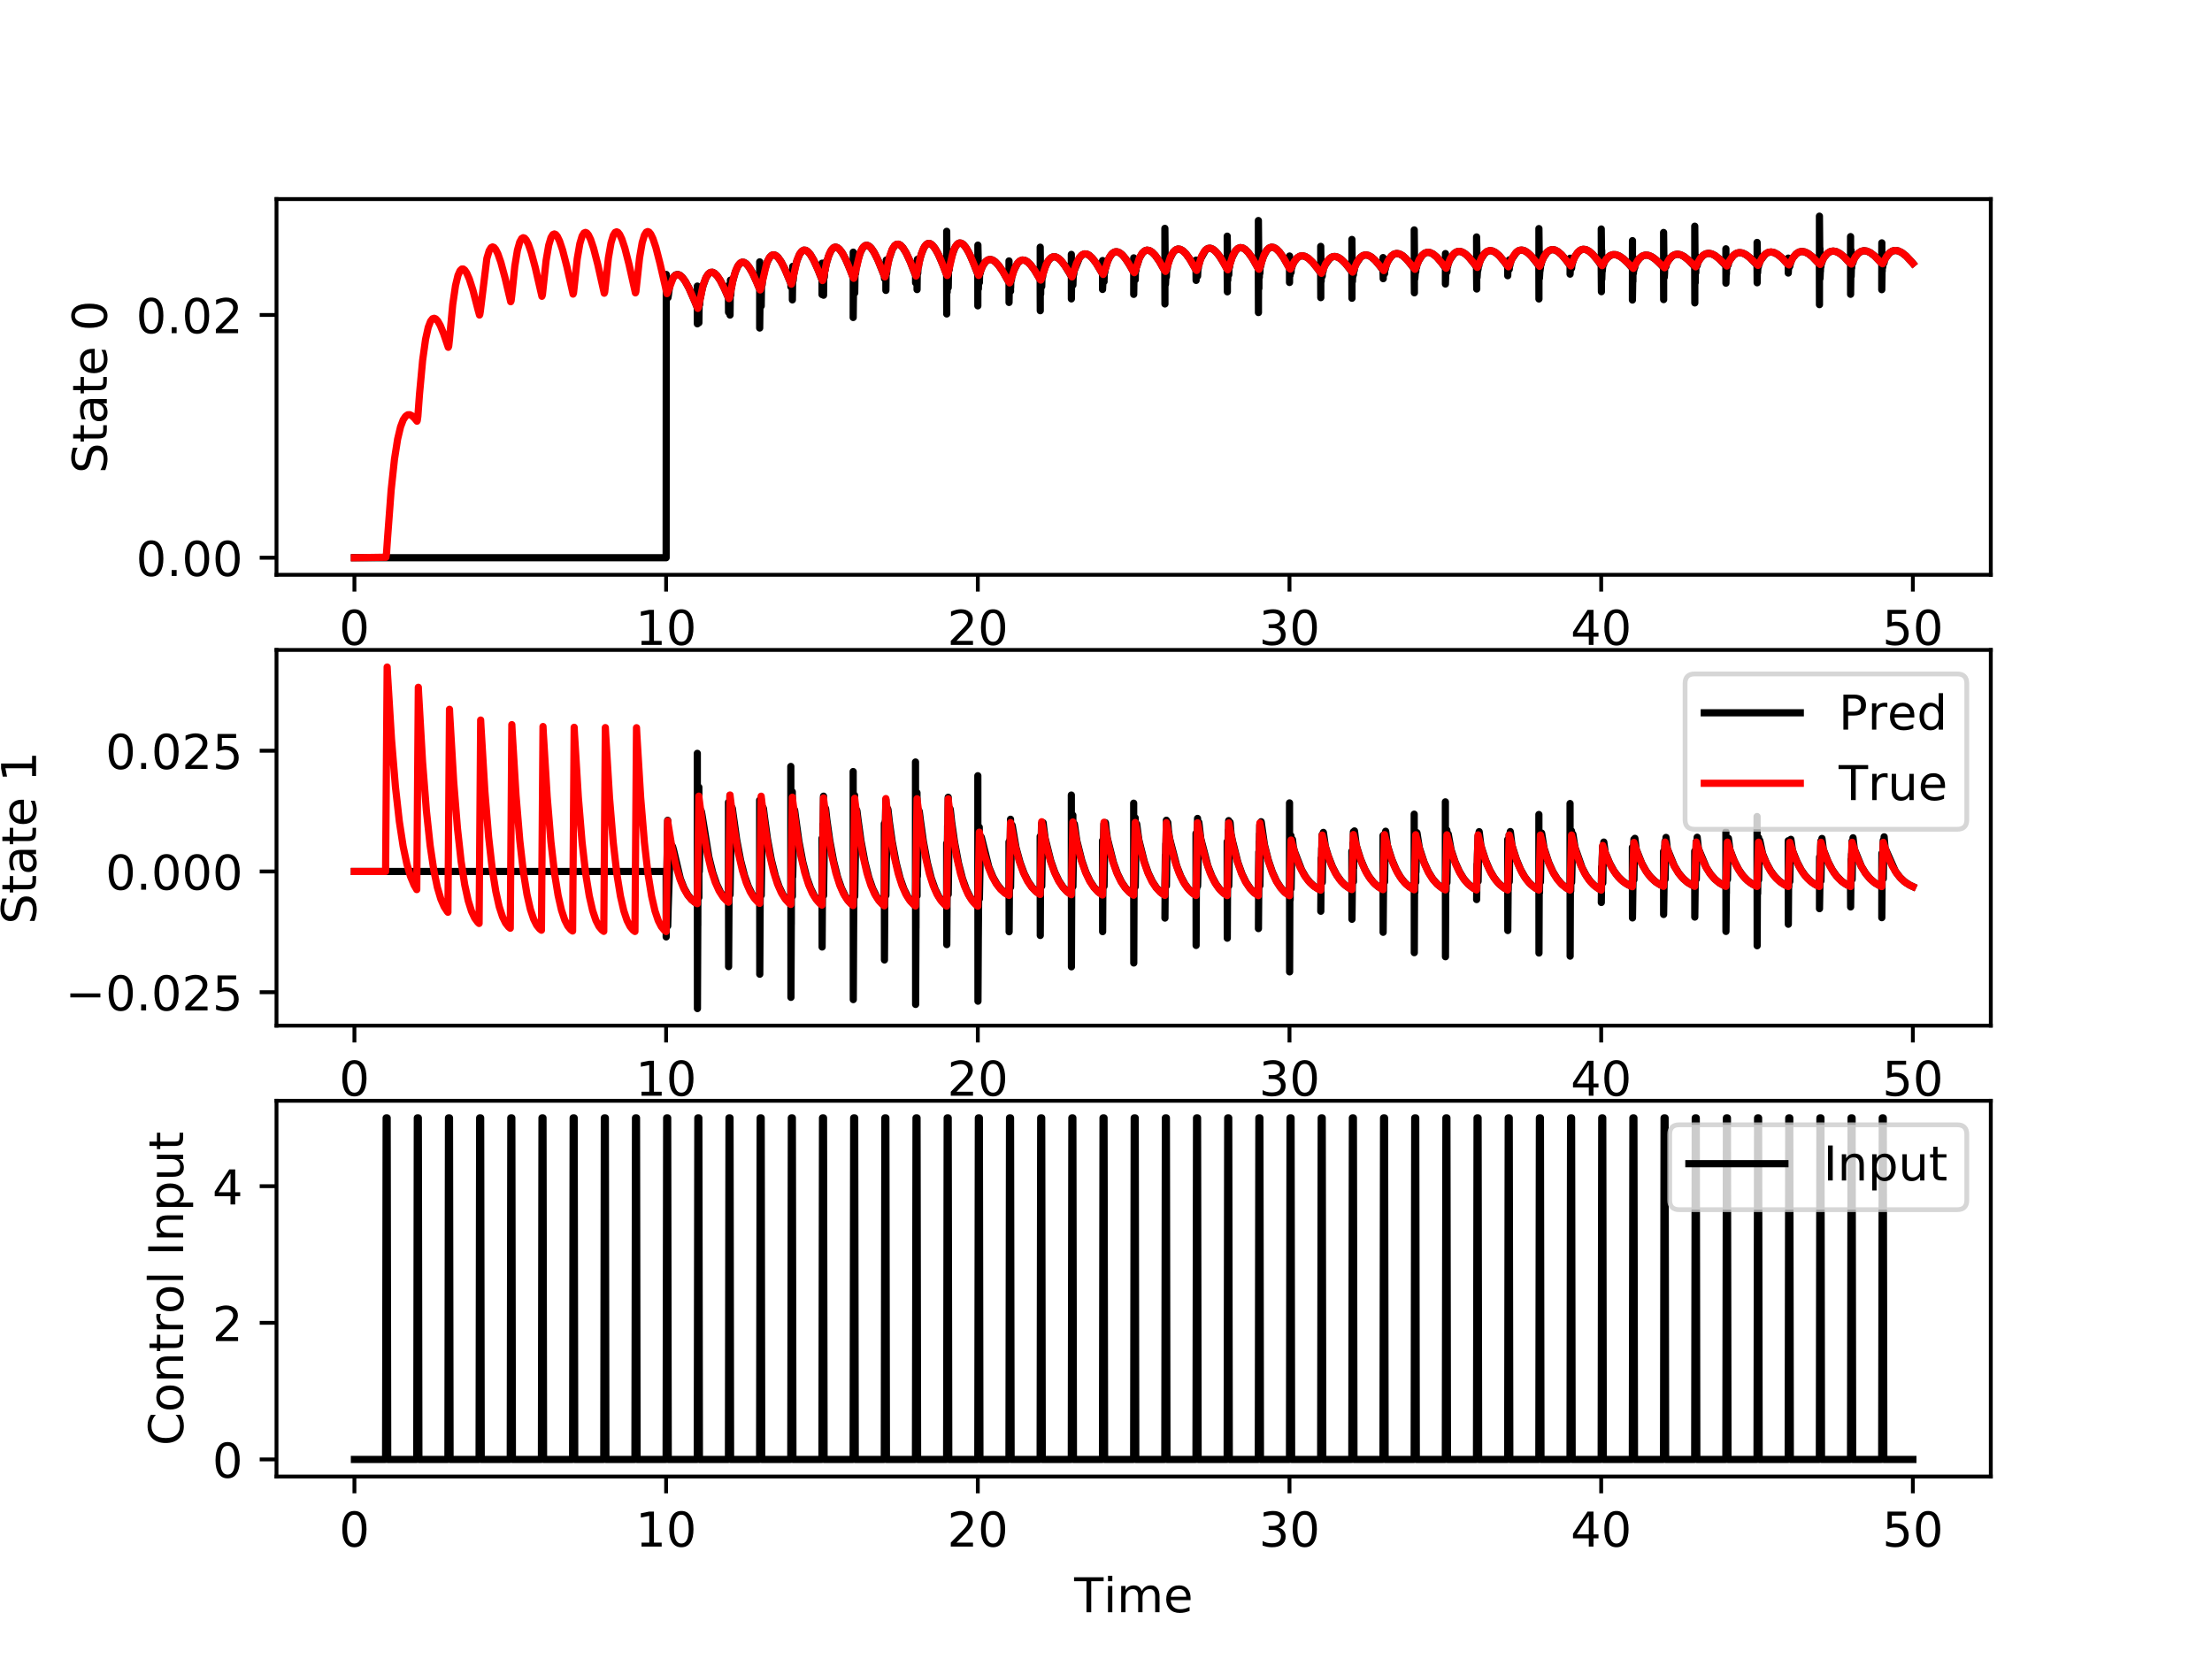 <?xml version="1.0" encoding="utf-8" standalone="no"?>
<!DOCTYPE svg PUBLIC "-//W3C//DTD SVG 1.1//EN"
  "http://www.w3.org/Graphics/SVG/1.1/DTD/svg11.dtd">
<!-- Created with matplotlib (http://matplotlib.org/) -->
<svg height="345.6pt" version="1.1" viewBox="0 0 460.8 345.6" width="460.8pt" xmlns="http://www.w3.org/2000/svg" xmlns:xlink="http://www.w3.org/1999/xlink">
 <defs>
  <style type="text/css">
*{stroke-linecap:butt;stroke-linejoin:round;}
  </style>
 </defs>
 <g id="figure_1">
  <g id="patch_1">
   <path d="M 0 345.6 
L 460.8 345.6 
L 460.8 0 
L 0 0 
z
" style="fill:#ffffff;"/>
  </g>
  <g id="axes_1">
   <g id="patch_2">
    <path d="M 57.6 119.74 
L 414.72 119.74 
L 414.72 41.472 
L 57.6 41.472 
z
" style="fill:#ffffff;"/>
   </g>
   <g id="matplotlib.axis_1">
    <g id="xtick_1">
     <g id="line2d_1">
      <defs>
       <path d="M 0 0 
L 0 3.5 
" id="medf6298e60" style="stroke:#000000;stroke-width:0.8;"/>
      </defs>
      <g>
       <use style="stroke:#000000;stroke-width:0.8;" x="73.833" xlink:href="#medf6298e60" y="119.74"/>
      </g>
     </g>
     <g id="text_1">
      <!-- 0 -->
      <defs>
       <path d="M 31.781 66.406 
Q 24.172 66.406 20.328 58.906 
Q 16.5 51.422 16.5 36.375 
Q 16.5 21.391 20.328 13.891 
Q 24.172 6.391 31.781 6.391 
Q 39.453 6.391 43.281 13.891 
Q 47.125 21.391 47.125 36.375 
Q 47.125 51.422 43.281 58.906 
Q 39.453 66.406 31.781 66.406 
z
M 31.781 74.219 
Q 44.047 74.219 50.516 64.516 
Q 56.984 54.828 56.984 36.375 
Q 56.984 17.969 50.516 8.266 
Q 44.047 -1.422 31.781 -1.422 
Q 19.531 -1.422 13.062 8.266 
Q 6.594 17.969 6.594 36.375 
Q 6.594 54.828 13.062 64.516 
Q 19.531 74.219 31.781 74.219 
z
" id="DejaVuSans-30"/>
      </defs>
      <g transform="translate(70.651 134.339)scale(0.1 -0.1)">
       <use xlink:href="#DejaVuSans-30"/>
      </g>
     </g>
    </g>
    <g id="xtick_2">
     <g id="line2d_2">
      <g>
       <use style="stroke:#000000;stroke-width:0.8;" x="138.764" xlink:href="#medf6298e60" y="119.74"/>
      </g>
     </g>
     <g id="text_2">
      <!-- 10 -->
      <defs>
       <path d="M 12.406 8.297 
L 28.516 8.297 
L 28.516 63.922 
L 10.984 60.406 
L 10.984 69.391 
L 28.422 72.906 
L 38.281 72.906 
L 38.281 8.297 
L 54.391 8.297 
L 54.391 0 
L 12.406 0 
z
" id="DejaVuSans-31"/>
      </defs>
      <g transform="translate(132.401 134.339)scale(0.1 -0.1)">
       <use xlink:href="#DejaVuSans-31"/>
       <use x="63.623" xlink:href="#DejaVuSans-30"/>
      </g>
     </g>
    </g>
    <g id="xtick_3">
     <g id="line2d_3">
      <g>
       <use style="stroke:#000000;stroke-width:0.8;" x="203.695" xlink:href="#medf6298e60" y="119.74"/>
      </g>
     </g>
     <g id="text_3">
      <!-- 20 -->
      <defs>
       <path d="M 19.188 8.297 
L 53.609 8.297 
L 53.609 0 
L 7.328 0 
L 7.328 8.297 
Q 12.938 14.109 22.625 23.891 
Q 32.328 33.688 34.812 36.531 
Q 39.547 41.844 41.422 45.531 
Q 43.312 49.219 43.312 52.781 
Q 43.312 58.594 39.234 62.25 
Q 35.156 65.922 28.609 65.922 
Q 23.969 65.922 18.812 64.312 
Q 13.672 62.703 7.812 59.422 
L 7.812 69.391 
Q 13.766 71.781 18.938 73 
Q 24.125 74.219 28.422 74.219 
Q 39.75 74.219 46.484 68.547 
Q 53.219 62.891 53.219 53.422 
Q 53.219 48.922 51.531 44.891 
Q 49.859 40.875 45.406 35.406 
Q 44.188 33.984 37.641 27.219 
Q 31.109 20.453 19.188 8.297 
z
" id="DejaVuSans-32"/>
      </defs>
      <g transform="translate(197.332 134.339)scale(0.1 -0.1)">
       <use xlink:href="#DejaVuSans-32"/>
       <use x="63.623" xlink:href="#DejaVuSans-30"/>
      </g>
     </g>
    </g>
    <g id="xtick_4">
     <g id="line2d_4">
      <g>
       <use style="stroke:#000000;stroke-width:0.8;" x="268.625" xlink:href="#medf6298e60" y="119.74"/>
      </g>
     </g>
     <g id="text_4">
      <!-- 30 -->
      <defs>
       <path d="M 40.578 39.312 
Q 47.656 37.797 51.625 33 
Q 55.609 28.219 55.609 21.188 
Q 55.609 10.406 48.188 4.484 
Q 40.766 -1.422 27.094 -1.422 
Q 22.516 -1.422 17.656 -0.516 
Q 12.797 0.391 7.625 2.203 
L 7.625 11.719 
Q 11.719 9.328 16.594 8.109 
Q 21.484 6.891 26.812 6.891 
Q 36.078 6.891 40.938 10.547 
Q 45.797 14.203 45.797 21.188 
Q 45.797 27.641 41.281 31.266 
Q 36.766 34.906 28.719 34.906 
L 20.219 34.906 
L 20.219 43.016 
L 29.109 43.016 
Q 36.375 43.016 40.234 45.922 
Q 44.094 48.828 44.094 54.297 
Q 44.094 59.906 40.109 62.906 
Q 36.141 65.922 28.719 65.922 
Q 24.656 65.922 20.016 65.031 
Q 15.375 64.156 9.812 62.312 
L 9.812 71.094 
Q 15.438 72.656 20.344 73.438 
Q 25.25 74.219 29.594 74.219 
Q 40.828 74.219 47.359 69.109 
Q 53.906 64.016 53.906 55.328 
Q 53.906 49.266 50.438 45.094 
Q 46.969 40.922 40.578 39.312 
z
" id="DejaVuSans-33"/>
      </defs>
      <g transform="translate(262.263 134.339)scale(0.1 -0.1)">
       <use xlink:href="#DejaVuSans-33"/>
       <use x="63.623" xlink:href="#DejaVuSans-30"/>
      </g>
     </g>
    </g>
    <g id="xtick_5">
     <g id="line2d_5">
      <g>
       <use style="stroke:#000000;stroke-width:0.8;" x="333.556" xlink:href="#medf6298e60" y="119.74"/>
      </g>
     </g>
     <g id="text_5">
      <!-- 40 -->
      <defs>
       <path d="M 37.797 64.312 
L 12.891 25.391 
L 37.797 25.391 
z
M 35.203 72.906 
L 47.609 72.906 
L 47.609 25.391 
L 58.016 25.391 
L 58.016 17.188 
L 47.609 17.188 
L 47.609 0 
L 37.797 0 
L 37.797 17.188 
L 4.891 17.188 
L 4.891 26.703 
z
" id="DejaVuSans-34"/>
      </defs>
      <g transform="translate(327.194 134.339)scale(0.1 -0.1)">
       <use xlink:href="#DejaVuSans-34"/>
       <use x="63.623" xlink:href="#DejaVuSans-30"/>
      </g>
     </g>
    </g>
    <g id="xtick_6">
     <g id="line2d_6">
      <g>
       <use style="stroke:#000000;stroke-width:0.8;" x="398.487" xlink:href="#medf6298e60" y="119.74"/>
      </g>
     </g>
     <g id="text_6">
      <!-- 50 -->
      <defs>
       <path d="M 10.797 72.906 
L 49.516 72.906 
L 49.516 64.594 
L 19.828 64.594 
L 19.828 46.734 
Q 21.969 47.469 24.109 47.828 
Q 26.266 48.188 28.422 48.188 
Q 40.625 48.188 47.75 41.5 
Q 54.891 34.812 54.891 23.391 
Q 54.891 11.625 47.562 5.094 
Q 40.234 -1.422 26.906 -1.422 
Q 22.312 -1.422 17.547 -0.641 
Q 12.797 0.141 7.719 1.703 
L 7.719 11.625 
Q 12.109 9.234 16.797 8.062 
Q 21.484 6.891 26.703 6.891 
Q 35.156 6.891 40.078 11.328 
Q 45.016 15.766 45.016 23.391 
Q 45.016 31 40.078 35.438 
Q 35.156 39.891 26.703 39.891 
Q 22.75 39.891 18.812 39.016 
Q 14.891 38.141 10.797 36.281 
z
" id="DejaVuSans-35"/>
      </defs>
      <g transform="translate(392.125 134.339)scale(0.1 -0.1)">
       <use xlink:href="#DejaVuSans-35"/>
       <use x="63.623" xlink:href="#DejaVuSans-30"/>
      </g>
     </g>
    </g>
   </g>
   <g id="matplotlib.axis_2">
    <g id="ytick_1">
     <g id="line2d_7">
      <defs>
       <path d="M 0 0 
L -3.5 0 
" id="ma655d7beb7" style="stroke:#000000;stroke-width:0.8;"/>
      </defs>
      <g>
       <use style="stroke:#000000;stroke-width:0.8;" x="57.6" xlink:href="#ma655d7beb7" y="116.183"/>
      </g>
     </g>
     <g id="text_7">
      <!-- 0.00 -->
      <defs>
       <path d="M 10.688 12.406 
L 21 12.406 
L 21 0 
L 10.688 0 
z
" id="DejaVuSans-2e"/>
      </defs>
      <g transform="translate(28.334 119.982)scale(0.1 -0.1)">
       <use xlink:href="#DejaVuSans-30"/>
       <use x="63.623" xlink:href="#DejaVuSans-2e"/>
       <use x="95.41" xlink:href="#DejaVuSans-30"/>
       <use x="159.033" xlink:href="#DejaVuSans-30"/>
      </g>
     </g>
    </g>
    <g id="ytick_2">
     <g id="line2d_8">
      <g>
       <use style="stroke:#000000;stroke-width:0.8;" x="57.6" xlink:href="#ma655d7beb7" y="65.607"/>
      </g>
     </g>
     <g id="text_8">
      <!-- 0.02 -->
      <g transform="translate(28.334 69.406)scale(0.1 -0.1)">
       <use xlink:href="#DejaVuSans-30"/>
       <use x="63.623" xlink:href="#DejaVuSans-2e"/>
       <use x="95.41" xlink:href="#DejaVuSans-30"/>
       <use x="159.033" xlink:href="#DejaVuSans-32"/>
      </g>
     </g>
    </g>
    <g id="text_9">
     <!-- State 0 -->
     <defs>
      <path d="M 53.516 70.516 
L 53.516 60.891 
Q 47.906 63.578 42.922 64.891 
Q 37.938 66.219 33.297 66.219 
Q 25.25 66.219 20.875 63.094 
Q 16.5 59.969 16.5 54.203 
Q 16.5 49.359 19.406 46.891 
Q 22.312 44.438 30.422 42.922 
L 36.375 41.703 
Q 47.406 39.594 52.656 34.297 
Q 57.906 29 57.906 20.125 
Q 57.906 9.516 50.797 4.047 
Q 43.703 -1.422 29.984 -1.422 
Q 24.812 -1.422 18.969 -0.25 
Q 13.141 0.922 6.891 3.219 
L 6.891 13.375 
Q 12.891 10.016 18.656 8.297 
Q 24.422 6.594 29.984 6.594 
Q 38.422 6.594 43.016 9.906 
Q 47.609 13.234 47.609 19.391 
Q 47.609 24.75 44.312 27.781 
Q 41.016 30.812 33.5 32.328 
L 27.484 33.5 
Q 16.453 35.688 11.516 40.375 
Q 6.594 45.062 6.594 53.422 
Q 6.594 63.094 13.406 68.656 
Q 20.219 74.219 32.172 74.219 
Q 37.312 74.219 42.625 73.281 
Q 47.953 72.359 53.516 70.516 
z
" id="DejaVuSans-53"/>
      <path d="M 18.312 70.219 
L 18.312 54.688 
L 36.812 54.688 
L 36.812 47.703 
L 18.312 47.703 
L 18.312 18.016 
Q 18.312 11.328 20.141 9.422 
Q 21.969 7.516 27.594 7.516 
L 36.812 7.516 
L 36.812 0 
L 27.594 0 
Q 17.188 0 13.234 3.875 
Q 9.281 7.766 9.281 18.016 
L 9.281 47.703 
L 2.688 47.703 
L 2.688 54.688 
L 9.281 54.688 
L 9.281 70.219 
z
" id="DejaVuSans-74"/>
      <path d="M 34.281 27.484 
Q 23.391 27.484 19.188 25 
Q 14.984 22.516 14.984 16.5 
Q 14.984 11.719 18.141 8.906 
Q 21.297 6.109 26.703 6.109 
Q 34.188 6.109 38.703 11.406 
Q 43.219 16.703 43.219 25.484 
L 43.219 27.484 
z
M 52.203 31.203 
L 52.203 0 
L 43.219 0 
L 43.219 8.297 
Q 40.141 3.328 35.547 0.953 
Q 30.953 -1.422 24.312 -1.422 
Q 15.922 -1.422 10.953 3.297 
Q 6 8.016 6 15.922 
Q 6 25.141 12.172 29.828 
Q 18.359 34.516 30.609 34.516 
L 43.219 34.516 
L 43.219 35.406 
Q 43.219 41.609 39.141 45 
Q 35.062 48.391 27.688 48.391 
Q 23 48.391 18.547 47.266 
Q 14.109 46.141 10.016 43.891 
L 10.016 52.203 
Q 14.938 54.109 19.578 55.047 
Q 24.219 56 28.609 56 
Q 40.484 56 46.344 49.844 
Q 52.203 43.703 52.203 31.203 
z
" id="DejaVuSans-61"/>
      <path d="M 56.203 29.594 
L 56.203 25.203 
L 14.891 25.203 
Q 15.484 15.922 20.484 11.062 
Q 25.484 6.203 34.422 6.203 
Q 39.594 6.203 44.453 7.469 
Q 49.312 8.734 54.109 11.281 
L 54.109 2.781 
Q 49.266 0.734 44.188 -0.344 
Q 39.109 -1.422 33.891 -1.422 
Q 20.797 -1.422 13.156 6.188 
Q 5.516 13.812 5.516 26.812 
Q 5.516 40.234 12.766 48.109 
Q 20.016 56 32.328 56 
Q 43.359 56 49.781 48.891 
Q 56.203 41.797 56.203 29.594 
z
M 47.219 32.234 
Q 47.125 39.594 43.094 43.984 
Q 39.062 48.391 32.422 48.391 
Q 24.906 48.391 20.391 44.141 
Q 15.875 39.891 15.188 32.172 
z
" id="DejaVuSans-65"/>
      <path id="DejaVuSans-20"/>
     </defs>
     <g transform="translate(22.255 98.612)rotate(-90)scale(0.1 -0.1)">
      <use xlink:href="#DejaVuSans-53"/>
      <use x="63.477" xlink:href="#DejaVuSans-74"/>
      <use x="102.686" xlink:href="#DejaVuSans-61"/>
      <use x="163.965" xlink:href="#DejaVuSans-74"/>
      <use x="203.174" xlink:href="#DejaVuSans-65"/>
      <use x="264.697" xlink:href="#DejaVuSans-20"/>
      <use x="296.484" xlink:href="#DejaVuSans-30"/>
     </g>
    </g>
   </g>
   <g id="line2d_9">
    <path clip-path="url(#p5168281ba1)" d="M 73.833 116.183 
L 138.77 116.183 
L 138.796 57.174 
L 138.887 60.06 
L 138.906 62.295 
L 139.004 61.088 
L 139.088 60.677 
L 139.101 61.656 
L 139.153 61.995 
L 139.205 61.685 
L 139.497 59.636 
L 139.608 59.174 
L 139.783 58.732 
L 140.302 57.686 
L 140.744 57.267 
L 141.186 57.167 
L 141.614 57.313 
L 142.114 57.736 
L 142.744 58.585 
L 143.569 60.104 
L 144.705 62.707 
L 145.257 64.112 
L 145.276 67.459 
L 145.27 59.595 
L 145.367 65.093 
L 145.374 65.595 
L 145.387 63.209 
L 145.452 64.447 
L 145.471 64.728 
L 145.562 63.364 
L 145.588 67.244 
L 145.653 62.519 
L 145.685 61.311 
L 145.75 63.297 
L 145.763 63.438 
L 145.802 62.737 
L 145.861 61.261 
L 145.926 61.952 
L 145.939 61.976 
L 145.971 61.721 
L 146.159 60.699 
L 146.458 59.507 
L 147.088 57.797 
L 147.588 57.044 
L 148.029 56.743 
L 148.438 56.723 
L 148.873 56.933 
L 149.399 57.453 
L 150.075 58.463 
L 150.964 60.231 
L 151.75 62.079 
L 151.769 65.05 
L 151.763 59.476 
L 151.854 61.633 
L 151.86 61.541 
L 151.867 63.36 
L 151.899 61.279 
L 151.971 62.445 
L 152.068 61.375 
L 152.074 61.696 
L 152.081 65.635 
L 152.159 58.355 
L 152.178 58.823 
L 152.243 61.469 
L 152.302 59.924 
L 152.341 59.426 
L 152.412 59.91 
L 152.471 59.355 
L 152.665 58.471 
L 153.146 56.752 
L 153.685 55.475 
L 154.165 54.845 
L 154.587 54.623 
L 154.99 54.656 
L 155.438 54.931 
L 155.983 55.55 
L 156.691 56.721 
L 157.633 58.746 
L 158.243 60.259 
L 158.262 54.547 
L 158.256 68.334 
L 158.353 60.304 
L 158.36 63.358 
L 158.373 58.137 
L 158.457 60.495 
L 158.464 59.026 
L 158.483 61.135 
L 158.568 60.082 
L 158.574 63.751 
L 158.671 56.629 
L 158.704 57.464 
L 158.769 59.301 
L 158.827 58.303 
L 158.886 57.629 
L 158.957 57.823 
L 159.003 57.608 
L 159.282 56.282 
L 159.866 54.486 
L 160.379 53.557 
L 160.827 53.161 
L 161.23 53.085 
L 161.645 53.243 
L 162.132 53.685 
L 162.749 54.572 
L 163.561 56.163 
L 164.671 58.874 
L 164.742 59.2 
L 164.749 58.475 
L 164.762 59.741 
L 164.846 59.164 
L 164.853 59.436 
L 164.937 58.995 
L 164.95 59.081 
L 165.054 58.531 
L 165.061 58.555 
L 165.067 62.47 
L 165.152 55.476 
L 165.165 55.736 
L 165.236 58.413 
L 165.301 56.876 
L 165.333 56.513 
L 165.405 56.934 
L 165.444 56.693 
L 165.652 55.636 
L 166.015 54.325 
L 166.548 53.009 
L 167.028 52.347 
L 167.45 52.111 
L 167.846 52.139 
L 168.281 52.408 
L 168.814 53.019 
L 169.502 54.178 
L 170.417 56.195 
L 171.229 58.291 
L 171.249 54.831 
L 171.242 61.361 
L 171.333 58.21 
L 171.339 59.948 
L 171.372 57.333 
L 171.443 58.719 
L 171.521 57.637 
L 171.554 58.046 
L 171.56 61.502 
L 171.638 54.785 
L 171.658 55.187 
L 171.723 57.715 
L 171.787 56.156 
L 171.82 55.834 
L 171.885 56.289 
L 171.891 56.285 
L 171.95 55.761 
L 172.145 54.905 
L 172.606 53.344 
L 173.125 52.196 
L 173.593 51.645 
L 174.002 51.479 
L 174.398 51.558 
L 174.846 51.889 
L 175.404 52.6 
L 176.131 53.918 
L 177.105 56.182 
L 177.722 57.819 
L 177.748 52.531 
L 177.735 66.141 
L 177.833 57.104 
L 177.839 60.553 
L 177.859 55.796 
L 177.936 58.173 
L 177.943 56.703 
L 177.962 58.674 
L 178.047 57.732 
L 178.053 61.042 
L 178.151 54.397 
L 178.196 55.82 
L 178.242 56.927 
L 178.307 55.869 
L 178.359 55.329 
L 178.43 55.532 
L 178.475 55.313 
L 178.742 54.086 
L 179.294 52.429 
L 179.8 51.531 
L 180.242 51.159 
L 180.638 51.1 
L 181.047 51.274 
L 181.534 51.741 
L 182.15 52.667 
L 182.962 54.32 
L 184.079 57.143 
L 184.215 57.518 
L 184.222 57.113 
L 184.254 58.036 
L 184.319 57.961 
L 184.443 57.417 
L 184.456 57.526 
L 184.514 57.166 
L 184.52 57.199 
L 184.533 57.048 
L 184.54 57.057 
L 184.546 60.496 
L 184.624 54.171 
L 184.644 54.53 
L 184.709 56.915 
L 184.774 55.439 
L 184.806 55.128 
L 184.871 55.547 
L 184.878 55.542 
L 184.942 54.969 
L 185.15 54.109 
L 185.871 51.97 
L 186.364 51.19 
L 186.793 50.888 
L 187.183 50.873 
L 187.598 51.087 
L 188.105 51.621 
L 188.754 52.66 
L 189.611 54.489 
L 190.708 57.341 
L 190.728 56.098 
L 190.734 58.901 
L 190.812 57.293 
L 190.819 58.071 
L 190.825 57.02 
L 190.923 57.51 
L 191.033 56.769 
L 191.04 60.325 
L 191.111 54.024 
L 191.137 54.826 
L 191.189 56.895 
L 191.247 55.295 
L 191.273 54.949 
L 191.338 55.507 
L 191.345 55.506 
L 191.397 54.976 
L 191.572 54.211 
L 191.949 52.878 
L 192.52 51.505 
L 192.994 50.902 
L 193.403 50.708 
L 193.793 50.764 
L 194.234 51.069 
L 194.78 51.741 
L 195.487 53 
L 196.435 55.183 
L 197.201 57.23 
L 197.221 65.405 
L 197.214 48.185 
L 197.312 60.852 
L 197.325 53.83 
L 197.422 55.694 
L 197.533 59.917 
L 197.546 59.436 
L 197.636 54.042 
L 197.708 55.957 
L 197.734 56.204 
L 197.786 55.516 
L 197.857 54.808 
L 197.929 54.89 
L 198.013 54.392 
L 198.299 53.271 
L 198.935 51.564 
L 199.416 50.878 
L 199.831 50.631 
L 200.221 50.65 
L 200.649 50.907 
L 201.175 51.509 
L 201.851 52.652 
L 202.747 54.644 
L 203.695 57.149 
L 203.701 63.712 
L 203.714 51.06 
L 203.798 55.27 
L 203.805 54.518 
L 203.818 60.154 
L 203.876 57.459 
L 203.883 58.986 
L 203.902 55.982 
L 203.987 57.749 
L 204.026 58.859 
L 204.11 55.546 
L 204.123 55.473 
L 204.162 56.068 
L 204.22 56.866 
L 204.279 56.377 
L 204.337 56.075 
L 204.409 56.168 
L 204.48 55.931 
L 204.727 55.377 
L 205.292 54.539 
L 205.798 54.149 
L 206.279 54.046 
L 206.779 54.17 
L 207.357 54.558 
L 208.071 55.325 
L 208.986 56.66 
L 210.188 58.818 
L 210.194 54.355 
L 210.201 63.008 
L 210.298 57.203 
L 210.305 57.104 
L 210.317 60.855 
L 210.33 57.082 
L 210.415 58.142 
L 210.421 58.095 
L 210.519 60.659 
L 210.447 58.008 
L 210.538 59.936 
L 210.61 56.563 
L 210.675 58.107 
L 210.701 58.349 
L 210.753 57.697 
L 210.804 57.272 
L 210.876 57.432 
L 210.947 57.059 
L 211.181 56.378 
L 211.921 54.928 
L 212.454 54.377 
L 212.941 54.173 
L 213.428 54.209 
L 213.967 54.481 
L 214.622 55.081 
L 215.454 56.17 
L 216.551 58.004 
L 216.681 58.243 
L 216.707 64.728 
L 216.694 51.491 
L 216.791 61.249 
L 216.804 56.178 
L 216.908 58.973 
L 216.914 59.148 
L 216.927 57.176 
L 216.979 58.042 
L 217.103 56.09 
L 217.012 59.686 
L 217.109 56.132 
L 217.194 57.692 
L 217.272 56.844 
L 217.408 56.648 
L 217.674 55.74 
L 218.336 54.379 
L 218.875 53.754 
L 219.369 53.501 
L 219.849 53.501 
L 220.375 53.734 
L 221.005 54.274 
L 221.797 55.27 
L 222.836 56.964 
L 223.174 57.584 
L 223.18 52.994 
L 223.187 62.263 
L 223.284 55.453 
L 223.297 59.66 
L 223.395 56.886 
L 223.408 58.014 
L 223.414 58.225 
L 223.427 56.782 
L 223.479 57.107 
L 223.589 55.305 
L 223.505 59.387 
L 223.622 55.909 
L 223.68 57.132 
L 223.739 56.337 
L 223.778 56.028 
L 223.856 56.203 
L 224.882 53.675 
L 225.414 53.106 
L 225.901 52.892 
L 226.381 52.922 
L 226.914 53.188 
L 227.557 53.776 
L 228.368 54.844 
L 229.44 56.649 
L 229.667 57.075 
L 229.693 54.273 
L 229.68 60.298 
L 229.771 58.449 
L 229.784 55.845 
L 229.888 57.22 
L 229.998 58.665 
L 229.953 56.541 
L 230.011 58.151 
L 230.076 54.874 
L 230.141 56.673 
L 230.154 56.739 
L 230.186 56.267 
L 230.238 55.585 
L 230.316 55.851 
L 230.68 54.561 
L 231.147 53.559 
L 231.693 52.822 
L 232.193 52.493 
L 232.667 52.439 
L 233.173 52.612 
L 233.764 53.064 
L 234.504 53.932 
L 235.465 55.432 
L 236.16 56.703 
L 236.179 53.716 
L 236.173 61.324 
L 236.27 55.029 
L 236.283 58.278 
L 236.381 57.122 
L 236.413 56.066 
L 236.4 57.233 
L 236.485 56.078 
L 236.491 58.29 
L 236.569 54.539 
L 236.589 54.946 
L 236.647 56.354 
L 236.705 55.367 
L 236.731 55.207 
L 236.796 55.515 
L 236.803 55.503 
L 237.368 53.746 
L 237.972 52.718 
L 238.485 52.256 
L 238.965 52.108 
L 239.452 52.194 
L 240.004 52.531 
L 240.679 53.224 
L 241.543 54.454 
L 242.653 56.432 
L 242.679 63.32 
L 242.666 47.571 
L 242.763 58.398 
L 242.802 54.005 
L 242.789 59.236 
L 242.874 57.572 
L 242.893 55.276 
L 242.978 55.63 
L 242.984 57.649 
L 243.075 54.415 
L 243.082 54.452 
L 243.166 55.908 
L 243.244 55.11 
L 243.413 54.679 
L 243.653 53.982 
L 244.38 52.584 
L 244.9 52.064 
L 245.38 51.878 
L 245.861 51.931 
L 246.4 52.228 
L 247.049 52.856 
L 247.874 53.985 
L 248.971 55.894 
L 249.146 56.231 
L 249.172 58.412 
L 249.159 54.189 
L 249.25 55.924 
L 249.257 55.51 
L 249.289 57.01 
L 249.354 55.981 
L 249.36 56.574 
L 249.445 55.842 
L 249.464 55.947 
L 249.555 54.188 
L 249.477 57.52 
L 249.594 55.199 
L 249.633 55.855 
L 249.692 54.977 
L 249.718 54.819 
L 249.776 55.061 
L 249.802 54.984 
L 250.055 54.02 
L 251.159 52.072 
L 251.653 51.756 
L 252.127 51.709 
L 252.633 51.892 
L 253.23 52.363 
L 253.971 53.251 
L 254.938 54.788 
L 255.639 56.092 
L 255.685 60.79 
L 255.652 49.195 
L 255.743 54.973 
L 255.75 53.834 
L 255.763 58.373 
L 255.854 54.991 
L 255.97 57.253 
L 255.977 57.143 
L 256.055 54.1 
L 256.133 55.623 
L 256.139 55.633 
L 256.159 55.493 
L 256.237 54.688 
L 256.328 54.702 
L 256.581 53.799 
L 257.373 52.261 
L 257.892 51.755 
L 258.373 51.581 
L 258.853 51.644 
L 259.392 51.952 
L 260.048 52.6 
L 260.886 53.766 
L 261.996 55.723 
L 262.132 55.987 
L 262.158 65.111 
L 262.145 45.94 
L 262.243 57.076 
L 262.249 60.081 
L 262.262 53.29 
L 262.347 57.753 
L 262.36 54.601 
L 262.457 55.047 
L 262.464 56.908 
L 262.561 54.128 
L 262.6 54.636 
L 262.658 55.392 
L 262.723 54.887 
L 262.886 54.344 
L 263.197 53.413 
L 263.866 52.172 
L 264.385 51.665 
L 264.866 51.491 
L 265.346 51.555 
L 265.885 51.864 
L 266.541 52.514 
L 267.379 53.682 
L 268.496 55.656 
L 268.625 55.908 
L 268.632 58.845 
L 268.638 53.332 
L 268.736 57.397 
L 268.749 54.941 
L 268.859 55.768 
L 268.866 55.501 
L 268.879 56.425 
L 268.95 55.592 
L 268.957 56.752 
L 269.041 54.669 
L 269.054 54.767 
L 269.125 55.731 
L 269.19 55.233 
L 269.32 55.123 
L 269.56 54.572 
L 270.242 53.716 
L 270.794 53.37 
L 271.34 53.286 
L 271.917 53.427 
L 272.586 53.832 
L 273.411 54.607 
L 274.469 55.929 
L 275.119 56.869 
L 275.145 62.003 
L 275.132 51.324 
L 275.222 58.582 
L 275.229 55.145 
L 275.333 56.477 
L 275.339 55.986 
L 275.352 57.689 
L 275.443 56.244 
L 275.45 57.529 
L 275.528 55.432 
L 275.547 55.59 
L 275.612 56.567 
L 275.677 56.003 
L 275.839 55.63 
L 276.06 55.158 
L 277.06 53.786 
L 277.612 53.48 
L 278.157 53.428 
L 278.748 53.603 
L 279.436 54.052 
L 280.287 54.889 
L 281.391 56.31 
L 281.612 56.628 
L 281.638 62.137 
L 281.625 49.88 
L 281.716 58.143 
L 281.722 54.558 
L 281.735 58.613 
L 281.826 56.364 
L 281.832 55.615 
L 281.845 57.514 
L 281.936 56.042 
L 281.943 57.223 
L 282.021 55.184 
L 282.04 55.332 
L 282.112 56.326 
L 282.17 55.789 
L 282.332 55.363 
L 282.547 54.891 
L 283.41 53.612 
L 283.969 53.219 
L 284.508 53.102 
L 285.079 53.21 
L 285.735 53.574 
L 286.533 54.291 
L 287.553 55.525 
L 288.105 56.303 
L 288.15 58.055 
L 288.118 53.659 
L 288.215 57.418 
L 288.248 55.586 
L 288.325 56.725 
L 288.403 55.916 
L 288.429 55.995 
L 288.436 56.983 
L 288.501 54.833 
L 288.533 55.318 
L 288.579 56.07 
L 288.644 55.352 
L 288.709 55.498 
L 288.845 55.015 
L 288.923 54.798 
L 289.28 54.127 
L 289.897 53.303 
L 290.455 52.912 
L 290.994 52.797 
L 291.566 52.909 
L 292.221 53.277 
L 293.02 53.999 
L 294.046 55.251 
L 294.598 56.034 
L 294.643 60.995 
L 294.611 47.893 
L 294.702 57.616 
L 294.708 53.745 
L 294.728 58.077 
L 294.812 56.969 
L 294.825 55.012 
L 294.922 56.289 
L 294.929 56.614 
L 295 54.646 
L 295.007 54.614 
L 295.039 54.957 
L 295.098 55.67 
L 295.156 55.197 
L 295.312 54.84 
L 295.533 54.308 
L 296.26 53.187 
L 296.825 52.723 
L 297.364 52.557 
L 297.922 52.62 
L 298.552 52.927 
L 299.312 53.561 
L 300.273 54.673 
L 301.091 55.815 
L 301.117 52.825 
L 301.104 59.167 
L 301.195 56.571 
L 301.201 57.128 
L 301.214 54.901 
L 301.299 56.487 
L 301.312 55.301 
L 301.416 55.635 
L 301.422 56.632 
L 301.493 54.321 
L 301.519 54.622 
L 301.571 55.522 
L 301.636 54.863 
L 301.714 54.954 
L 301.779 54.661 
L 301.974 54.195 
L 302.954 52.781 
L 303.506 52.439 
L 304.045 52.361 
L 304.623 52.508 
L 305.292 52.921 
L 306.117 53.711 
L 307.175 55.055 
L 307.584 55.648 
L 307.629 60.207 
L 307.597 49.356 
L 307.688 53.563 
L 307.701 57.783 
L 307.811 55.972 
L 307.818 54.759 
L 307.831 56.392 
L 307.922 55.997 
L 307.993 54.282 
L 308.058 55.251 
L 308.077 55.324 
L 308.123 54.936 
L 308.279 54.501 
L 308.487 53.997 
L 309.272 52.796 
L 309.831 52.358 
L 310.37 52.208 
L 310.928 52.287 
L 311.564 52.613 
L 312.33 53.272 
L 313.311 54.431 
L 314.077 55.514 
L 314.084 54.395 
L 314.09 57.438 
L 314.181 55.003 
L 314.187 56.274 
L 314.291 55.834 
L 314.402 55.169 
L 314.408 56.09 
L 314.473 54.104 
L 314.506 54.726 
L 314.545 55.282 
L 314.61 54.574 
L 314.616 54.569 
L 314.642 54.682 
L 314.668 54.775 
L 314.713 54.532 
L 314.889 54.035 
L 315.954 52.486 
L 316.499 52.16 
L 317.038 52.09 
L 317.616 52.247 
L 318.291 52.675 
L 319.122 53.484 
L 320.194 54.863 
L 320.57 55.413 
L 320.59 62.281 
L 320.583 47.619 
L 320.674 56.043 
L 320.681 52.457 
L 320.694 57.953 
L 320.784 56.37 
L 320.797 54.326 
L 320.81 56.434 
L 320.895 55.705 
L 320.901 55.832 
L 320.947 54.591 
L 320.979 54.055 
L 321.044 54.859 
L 321.07 55.024 
L 321.129 54.623 
L 321.291 54.215 
L 321.518 53.686 
L 322.271 52.562 
L 322.83 52.136 
L 323.369 51.995 
L 323.927 52.082 
L 324.563 52.418 
L 325.336 53.093 
L 326.323 54.273 
L 327.063 55.328 
L 327.089 53.79 
L 327.076 57.111 
L 327.174 55.318 
L 327.18 54.645 
L 327.213 56.008 
L 327.278 55.408 
L 327.284 55.657 
L 327.362 55.01 
L 327.375 55.291 
L 327.466 53.968 
L 327.394 55.873 
L 327.505 54.614 
L 327.537 54.995 
L 327.602 54.389 
L 327.674 54.509 
L 327.784 54.087 
L 327.868 53.911 
L 328.148 53.353 
L 328.687 52.567 
L 329.251 52.096 
L 329.79 51.926 
L 330.342 51.986 
L 330.966 52.287 
L 331.719 52.915 
L 332.673 54.021 
L 333.556 55.267 
L 333.602 60.764 
L 333.569 47.703 
L 333.66 55.604 
L 333.667 52.175 
L 333.68 58.18 
L 333.771 55.322 
L 333.777 54.047 
L 333.79 56.445 
L 333.881 55.29 
L 333.888 55.398 
L 333.939 54.534 
L 333.965 54.377 
L 334.017 54.881 
L 334.056 55.099 
L 334.115 54.804 
L 334.31 54.381 
L 334.823 53.731 
L 335.433 53.238 
L 336.024 53.038 
L 336.641 53.065 
L 337.335 53.329 
L 338.16 53.894 
L 339.199 54.892 
L 340.049 55.88 
L 340.075 50.128 
L 340.062 62.503 
L 340.16 56.148 
L 340.166 58.619 
L 340.179 53.612 
L 340.27 55.965 
L 340.277 56.91 
L 340.29 54.937 
L 340.381 56.246 
L 340.433 55.071 
L 340.459 54.74 
L 340.517 55.451 
L 340.549 55.709 
L 340.608 55.303 
L 340.764 54.925 
L 340.971 54.554 
L 341.562 53.781 
L 342.166 53.321 
L 342.757 53.141 
L 343.374 53.186 
L 344.075 53.469 
L 344.919 54.065 
L 345.984 55.11 
L 346.543 55.753 
L 346.569 62.411 
L 346.556 48.428 
L 346.653 57.111 
L 346.659 53.307 
L 346.705 57.751 
L 346.763 56.77 
L 346.776 54.696 
L 346.874 55.768 
L 346.913 55.23 
L 346.958 54.762 
L 347.017 55.35 
L 347.049 55.521 
L 347.107 55.175 
L 347.283 54.702 
L 347.555 54.268 
L 348.224 53.457 
L 348.822 53.075 
L 349.419 52.953 
L 350.055 53.056 
L 350.789 53.414 
L 351.679 54.111 
L 352.815 55.303 
L 353.036 55.564 
L 353.062 63.101 
L 353.049 47.116 
L 353.146 58.892 
L 353.165 53.155 
L 353.263 56.118 
L 353.269 56.793 
L 353.282 54.453 
L 353.367 55.458 
L 353.445 54.581 
L 353.51 55.144 
L 353.549 55.332 
L 353.601 55.048 
L 353.782 54.516 
L 354.101 54.002 
L 354.724 53.268 
L 355.321 52.89 
L 355.912 52.772 
L 356.548 52.877 
L 357.276 53.233 
L 358.165 53.931 
L 359.301 55.127 
L 359.529 55.396 
L 359.535 51.827 
L 359.542 58.989 
L 359.639 55.326 
L 359.646 57.05 
L 359.659 54.128 
L 359.749 55.936 
L 359.931 54.287 
L 359.951 54.379 
L 360.022 55.192 
L 360.087 54.738 
L 360.256 54.362 
L 360.516 53.959 
L 361.152 53.165 
L 361.756 52.757 
L 362.347 52.619 
L 362.977 52.706 
L 363.697 53.041 
L 364.567 53.706 
L 365.684 54.86 
L 366.022 55.259 
L 366.048 58.907 
L 366.035 50.497 
L 366.126 53.803 
L 366.139 56.815 
L 366.249 54.834 
L 366.301 54.754 
L 366.262 55.687 
L 366.308 55.002 
L 366.314 55.545 
L 366.405 54.362 
L 366.424 54.275 
L 366.463 54.762 
L 366.496 54.973 
L 366.554 54.599 
L 366.736 54.26 
L 367.775 52.918 
L 368.366 52.58 
L 368.963 52.491 
L 369.606 52.627 
L 370.353 53.024 
L 371.268 53.78 
L 372.443 55.059 
L 372.515 55.145 
L 372.534 53.769 
L 372.528 56.882 
L 372.625 55.014 
L 372.632 54.796 
L 372.638 55.871 
L 372.729 55.16 
L 372.736 55.397 
L 372.82 54.862 
L 372.833 55.011 
L 372.904 54.062 
L 372.846 55.48 
L 372.95 54.727 
L 372.976 54.941 
L 373.034 54.412 
L 373.041 54.403 
L 373.073 54.529 
L 373.093 54.586 
L 373.138 54.379 
L 373.314 53.989 
L 373.547 53.628 
L 374.177 52.883 
L 374.775 52.503 
L 375.365 52.385 
L 375.995 52.488 
L 376.722 52.843 
L 377.605 53.537 
L 378.735 54.728 
L 379.008 55.053 
L 379.027 63.461 
L 379.021 45.03 
L 379.118 56.333 
L 379.125 51.736 
L 379.144 58.018 
L 379.229 55.901 
L 379.235 56.499 
L 379.248 53.665 
L 379.326 55.617 
L 379.424 54.071 
L 379.45 54.204 
L 379.521 54.761 
L 379.579 54.483 
L 379.761 54.01 
L 380.04 53.552 
L 380.729 52.75 
L 381.32 52.399 
L 381.91 52.299 
L 382.547 52.421 
L 383.28 52.8 
L 384.17 53.519 
L 385.319 54.752 
L 385.501 54.971 
L 385.508 49.287 
L 385.514 61.306 
L 385.611 52.127 
L 385.624 57.582 
L 385.722 54.114 
L 385.728 54.151 
L 385.741 55.824 
L 385.754 54.074 
L 385.839 54.992 
L 385.917 54.023 
L 385.982 54.614 
L 386.008 54.722 
L 386.059 54.452 
L 386.235 53.963 
L 386.456 53.589 
L 387.072 52.814 
L 387.683 52.381 
L 388.274 52.231 
L 388.897 52.307 
L 389.611 52.63 
L 390.475 53.283 
L 391.572 54.411 
L 391.994 54.911 
L 392.02 50.59 
L 392.007 60.344 
L 392.098 53.676 
L 392.105 56.457 
L 392.118 53.507 
L 392.208 55.663 
L 392.358 54.247 
L 392.39 53.871 
L 392.449 54.516 
L 392.481 54.764 
L 392.546 54.348 
L 392.728 53.852 
L 393.643 52.676 
L 394.241 52.292 
L 394.832 52.17 
L 395.461 52.272 
L 396.189 52.627 
L 397.072 53.322 
L 398.202 54.516 
L 398.487 54.858 
L 398.487 54.858 
" style="fill:none;stroke:#000000;stroke-linecap:square;stroke-width:1.5;"/>
   </g>
   <g id="line2d_10">
    <path clip-path="url(#p5168281ba1)" d="M 73.833 116.183 
L 80.391 116.08 
L 80.514 115.273 
L 80.754 111.819 
L 81.482 102.131 
L 82.176 95.659 
L 82.832 91.484 
L 83.443 88.918 
L 84.001 87.449 
L 84.501 86.704 
L 84.942 86.411 
L 85.358 86.391 
L 85.812 86.603 
L 86.371 87.132 
L 86.864 87.744 
L 86.916 87.631 
L 87.046 86.746 
L 87.39 82.104 
L 88.046 75.031 
L 88.656 70.673 
L 89.208 68.192 
L 89.695 66.925 
L 90.104 66.408 
L 90.449 66.298 
L 90.78 66.43 
L 91.182 66.857 
L 91.708 67.777 
L 92.416 69.507 
L 93.383 72.351 
L 93.474 72.105 
L 93.63 70.722 
L 94.312 63.436 
L 94.89 59.502 
L 95.403 57.376 
L 95.844 56.38 
L 96.201 56.045 
L 96.5 56.04 
L 96.818 56.272 
L 97.227 56.88 
L 97.773 58.13 
L 98.519 60.451 
L 99.617 64.67 
L 99.89 65.631 
L 99.941 65.554 
L 100.058 64.88 
L 101.422 53.834 
L 101.902 52.234 
L 102.298 51.586 
L 102.617 51.436 
L 102.902 51.544 
L 103.246 51.938 
L 103.707 52.847 
L 104.331 54.625 
L 105.201 57.852 
L 106.389 62.853 
L 106.48 62.632 
L 106.629 61.376 
L 107.24 55.486 
L 107.792 52.123 
L 108.272 50.413 
L 108.675 49.696 
L 108.993 49.519 
L 109.279 49.612 
L 109.616 49.989 
L 110.064 50.867 
L 110.668 52.595 
L 111.506 55.73 
L 112.889 61.724 
L 112.993 61.418 
L 113.161 59.835 
L 113.765 54.242 
L 114.311 51.078 
L 114.785 49.498 
L 115.174 48.868 
L 115.486 48.733 
L 115.772 48.857 
L 116.116 49.279 
L 116.577 50.239 
L 117.2 52.105 
L 118.077 55.507 
L 119.382 61.267 
L 119.479 61.003 
L 119.641 59.543 
L 120.245 53.933 
L 120.791 50.76 
L 121.265 49.177 
L 121.654 48.548 
L 121.96 48.414 
L 122.239 48.53 
L 122.583 48.946 
L 123.037 49.885 
L 123.654 51.721 
L 124.518 55.064 
L 125.875 61.083 
L 125.972 60.821 
L 126.135 59.365 
L 126.738 53.77 
L 127.284 50.609 
L 127.758 49.036 
L 128.147 48.414 
L 128.453 48.286 
L 128.738 48.412 
L 129.082 48.839 
L 129.543 49.807 
L 130.167 51.687 
L 131.043 55.113 
L 132.368 61.009 
L 132.465 60.748 
L 132.628 59.294 
L 133.232 53.704 
L 133.777 50.548 
L 134.244 48.994 
L 134.634 48.366 
L 134.939 48.234 
L 135.218 48.351 
L 135.563 48.77 
L 136.017 49.713 
L 136.634 51.557 
L 137.497 54.91 
L 138.945 61.17 
L 139.043 61.023 
L 140.302 57.715 
L 140.764 57.294 
L 141.179 57.196 
L 141.601 57.329 
L 142.095 57.735 
L 142.718 58.561 
L 143.53 60.039 
L 144.64 62.562 
L 145.367 64.252 
L 145.419 64.195 
L 145.555 63.708 
L 146.445 59.493 
L 147.016 57.912 
L 147.523 57.096 
L 147.971 56.756 
L 148.38 56.71 
L 148.808 56.891 
L 149.321 57.368 
L 149.971 58.299 
L 150.828 59.95 
L 151.86 62.209 
L 151.938 62.089 
L 152.094 61.376 
L 152.737 58.135 
L 153.328 56.208 
L 153.854 55.181 
L 154.315 54.721 
L 154.724 54.604 
L 155.133 54.719 
L 155.607 55.098 
L 156.204 55.886 
L 156.983 57.315 
L 158.042 59.764 
L 158.353 60.401 
L 158.392 60.365 
L 158.516 59.986 
L 159.717 54.809 
L 160.243 53.717 
L 160.704 53.217 
L 161.113 53.074 
L 161.515 53.17 
L 161.976 53.524 
L 162.554 54.272 
L 163.308 55.644 
L 164.32 57.992 
L 164.846 59.204 
L 164.892 59.162 
L 165.022 58.741 
L 166.041 54.195 
L 166.587 52.907 
L 167.061 52.3 
L 167.476 52.097 
L 167.872 52.147 
L 168.314 52.441 
L 168.859 53.094 
L 169.567 54.321 
L 170.508 56.436 
L 171.346 58.449 
L 171.404 58.377 
L 171.547 57.825 
L 172.229 54.531 
L 172.8 52.802 
L 173.307 51.909 
L 173.748 51.537 
L 174.144 51.477 
L 174.554 51.647 
L 175.041 52.11 
L 175.664 53.038 
L 176.476 54.679 
L 177.599 57.501 
L 177.839 57.979 
L 177.878 57.943 
L 178.001 57.564 
L 179.105 52.853 
L 179.631 51.735 
L 180.092 51.226 
L 180.495 51.085 
L 180.891 51.182 
L 181.345 51.537 
L 181.917 52.292 
L 182.657 53.67 
L 183.657 56.043 
L 184.332 57.687 
L 184.384 57.631 
L 184.52 57.146 
L 185.319 53.445 
L 185.878 51.921 
L 186.371 51.162 
L 186.8 50.875 
L 187.189 50.87 
L 187.611 51.1 
L 188.124 51.655 
L 188.78 52.721 
L 189.65 54.599 
L 190.825 57.506 
L 190.916 57.362 
L 191.091 56.522 
L 191.715 53.623 
L 192.28 51.955 
L 192.78 51.1 
L 193.215 50.752 
L 193.611 50.707 
L 194.02 50.893 
L 194.513 51.382 
L 195.143 52.351 
L 195.968 54.062 
L 197.111 56.994 
L 197.318 57.393 
L 197.357 57.359 
L 197.481 56.985 
L 198.584 52.319 
L 199.11 51.221 
L 199.565 50.734 
L 199.968 50.603 
L 200.364 50.709 
L 200.825 51.084 
L 201.402 51.868 
L 202.156 53.3 
L 203.175 55.763 
L 203.863 57.387 
L 203.896 57.367 
L 204.026 57.096 
L 204.649 55.494 
L 205.214 54.601 
L 205.727 54.171 
L 206.207 54.041 
L 206.701 54.138 
L 207.266 54.488 
L 207.961 55.2 
L 208.85 56.457 
L 210.045 58.562 
L 210.324 58.933 
L 210.35 58.912 
L 210.486 58.606 
L 211.389 55.849 
L 211.967 54.842 
L 212.493 54.337 
L 212.98 54.162 
L 213.467 54.22 
L 214.019 54.523 
L 214.687 55.163 
L 215.538 56.309 
L 216.668 58.234 
L 216.811 58.348 
L 216.837 58.329 
L 216.973 58.029 
L 217.947 55.059 
L 218.518 54.099 
L 219.038 53.626 
L 219.518 53.471 
L 220.005 53.547 
L 220.557 53.868 
L 221.232 54.537 
L 222.096 55.732 
L 223.31 57.688 
L 223.395 57.572 
L 223.602 56.853 
L 224.245 54.87 
L 224.836 53.716 
L 225.368 53.125 
L 225.855 52.894 
L 226.336 52.908 
L 226.862 53.156 
L 227.498 53.72 
L 228.297 54.749 
L 229.349 56.496 
L 229.803 57.181 
L 229.829 57.16 
L 229.966 56.849 
L 230.862 54.098 
L 231.433 53.1 
L 231.952 52.602 
L 232.433 52.432 
L 232.92 52.497 
L 233.465 52.808 
L 234.128 53.46 
L 234.972 54.627 
L 236.095 56.591 
L 236.296 56.809 
L 236.322 56.789 
L 236.459 56.481 
L 237.348 53.76 
L 237.92 52.765 
L 238.439 52.272 
L 238.92 52.106 
L 239.4 52.174 
L 239.945 52.488 
L 240.608 53.145 
L 241.452 54.319 
L 242.575 56.293 
L 242.789 56.54 
L 242.815 56.519 
L 242.952 56.213 
L 243.841 53.504 
L 244.413 52.517 
L 244.932 52.03 
L 245.413 51.869 
L 245.893 51.943 
L 246.439 52.263 
L 247.107 52.935 
L 247.958 54.131 
L 249.094 56.146 
L 249.283 56.344 
L 249.309 56.324 
L 249.445 56.019 
L 250.334 53.318 
L 250.906 52.336 
L 251.419 51.858 
L 251.899 51.698 
L 252.38 51.773 
L 252.925 52.095 
L 253.594 52.769 
L 254.445 53.969 
L 255.581 55.99 
L 255.776 56.203 
L 255.802 56.182 
L 255.938 55.879 
L 256.828 53.184 
L 257.399 52.206 
L 257.912 51.73 
L 258.392 51.573 
L 258.873 51.651 
L 259.418 51.976 
L 260.087 52.655 
L 260.938 53.859 
L 262.074 55.887 
L 262.269 56.1 
L 262.295 56.08 
L 262.431 55.777 
L 263.321 53.086 
L 263.892 52.111 
L 264.405 51.638 
L 264.879 51.484 
L 265.359 51.561 
L 265.905 51.886 
L 266.574 52.564 
L 267.424 53.77 
L 268.561 55.799 
L 268.801 56.057 
L 268.814 56.049 
L 268.957 55.817 
L 269.599 54.494 
L 270.197 53.741 
L 270.755 53.376 
L 271.301 53.281 
L 271.878 53.412 
L 272.547 53.807 
L 273.365 54.565 
L 274.417 55.867 
L 275.281 56.945 
L 275.313 56.914 
L 275.482 56.535 
L 276.138 54.986 
L 276.748 54.074 
L 277.313 53.601 
L 277.859 53.424 
L 278.417 53.478 
L 279.047 53.772 
L 279.807 54.389 
L 280.768 55.477 
L 281.774 56.695 
L 281.819 56.645 
L 282.008 56.183 
L 282.664 54.643 
L 283.274 53.739 
L 283.839 53.274 
L 284.378 53.105 
L 284.936 53.163 
L 285.566 53.463 
L 286.326 54.086 
L 287.287 55.183 
L 288.267 56.371 
L 288.313 56.322 
L 288.501 55.861 
L 289.157 54.325 
L 289.767 53.425 
L 290.332 52.964 
L 290.871 52.799 
L 291.429 52.862 
L 292.059 53.167 
L 292.819 53.798 
L 293.78 54.904 
L 294.76 56.101 
L 294.806 56.052 
L 294.994 55.592 
L 295.65 54.063 
L 296.254 53.176 
L 296.818 52.716 
L 297.357 52.553 
L 297.916 52.618 
L 298.546 52.927 
L 299.305 53.561 
L 300.266 54.673 
L 301.253 55.887 
L 301.299 55.838 
L 301.487 55.38 
L 302.136 53.867 
L 302.74 52.98 
L 303.305 52.521 
L 303.844 52.359 
L 304.402 52.426 
L 305.032 52.736 
L 305.792 53.374 
L 306.753 54.49 
L 307.746 55.718 
L 307.792 55.67 
L 307.98 55.213 
L 308.629 53.704 
L 309.233 52.821 
L 309.798 52.365 
L 310.337 52.206 
L 310.895 52.276 
L 311.525 52.59 
L 312.285 53.232 
L 313.252 54.362 
L 314.239 55.586 
L 314.285 55.539 
L 314.467 55.101 
L 315.116 53.589 
L 315.72 52.703 
L 316.278 52.25 
L 316.817 52.087 
L 317.376 52.155 
L 318.005 52.467 
L 318.765 53.107 
L 319.726 54.229 
L 320.733 55.483 
L 320.778 55.435 
L 320.96 54.998 
L 321.609 53.489 
L 322.213 52.606 
L 322.771 52.154 
L 323.31 51.994 
L 323.869 52.063 
L 324.499 52.377 
L 325.258 53.02 
L 326.226 54.153 
L 327.226 55.402 
L 327.271 55.354 
L 327.453 54.918 
L 328.102 53.41 
L 328.706 52.529 
L 329.264 52.079 
L 329.803 51.92 
L 330.362 51.991 
L 330.992 52.307 
L 331.751 52.952 
L 332.719 54.087 
L 333.758 55.352 
L 333.79 55.322 
L 334.024 54.891 
L 334.673 53.883 
L 335.284 53.318 
L 335.874 53.059 
L 336.478 53.035 
L 337.147 53.238 
L 337.939 53.725 
L 338.92 54.605 
L 340.251 55.912 
L 340.29 55.865 
L 340.582 55.248 
L 341.238 54.142 
L 341.855 53.506 
L 342.452 53.197 
L 343.056 53.133 
L 343.712 53.296 
L 344.478 53.727 
L 345.419 54.528 
L 346.744 55.78 
L 346.789 55.722 
L 347.133 54.987 
L 347.789 53.909 
L 348.406 53.297 
L 348.997 53.008 
L 349.601 52.958 
L 350.257 53.133 
L 351.029 53.582 
L 351.984 54.41 
L 353.237 55.591 
L 353.276 55.543 
L 353.575 54.905 
L 354.23 53.79 
L 354.847 53.15 
L 355.438 52.84 
L 356.035 52.772 
L 356.685 52.928 
L 357.444 53.35 
L 358.379 54.142 
L 359.73 55.425 
L 359.782 55.358 
L 360.211 54.456 
L 360.86 53.457 
L 361.47 52.9 
L 362.061 52.65 
L 362.665 52.634 
L 363.334 52.845 
L 364.126 53.342 
L 365.113 54.241 
L 366.217 55.294 
L 366.243 55.265 
L 366.463 54.813 
L 367.126 53.62 
L 367.749 52.926 
L 368.346 52.579 
L 368.944 52.487 
L 369.587 52.62 
L 370.333 53.014 
L 371.242 53.76 
L 372.418 55.035 
L 372.69 55.196 
L 372.853 54.937 
L 373.521 53.653 
L 374.151 52.896 
L 374.749 52.508 
L 375.339 52.382 
L 375.969 52.479 
L 376.69 52.824 
L 377.567 53.505 
L 378.69 54.68 
L 379.19 55.098 
L 379.359 54.813 
L 380.027 53.542 
L 380.657 52.795 
L 381.255 52.414 
L 381.845 52.295 
L 382.475 52.398 
L 383.203 52.754 
L 384.086 53.448 
L 385.215 54.639 
L 385.683 55.021 
L 385.852 54.737 
L 386.521 53.467 
L 387.15 52.721 
L 387.748 52.342 
L 388.339 52.224 
L 388.968 52.329 
L 389.696 52.686 
L 390.579 53.382 
L 391.708 54.575 
L 392.176 54.958 
L 392.345 54.674 
L 393.014 53.405 
L 393.637 52.666 
L 394.234 52.285 
L 394.825 52.166 
L 395.455 52.269 
L 396.182 52.625 
L 397.065 53.321 
L 398.195 54.515 
L 398.487 54.865 
L 398.487 54.865 
" style="fill:none;stroke:#ff0000;stroke-linecap:square;stroke-width:1.5;"/>
   </g>
   <g id="patch_3">
    <path d="M 57.6 119.74 
L 57.6 41.472 
" style="fill:none;stroke:#000000;stroke-linecap:square;stroke-linejoin:miter;stroke-width:0.8;"/>
   </g>
   <g id="patch_4">
    <path d="M 414.72 119.74 
L 414.72 41.472 
" style="fill:none;stroke:#000000;stroke-linecap:square;stroke-linejoin:miter;stroke-width:0.8;"/>
   </g>
   <g id="patch_5">
    <path d="M 57.6 119.74 
L 414.72 119.74 
" style="fill:none;stroke:#000000;stroke-linecap:square;stroke-linejoin:miter;stroke-width:0.8;"/>
   </g>
   <g id="patch_6">
    <path d="M 57.6 41.472 
L 414.72 41.472 
" style="fill:none;stroke:#000000;stroke-linecap:square;stroke-linejoin:miter;stroke-width:0.8;"/>
   </g>
  </g>
  <g id="axes_2">
   <g id="patch_7">
    <path d="M 57.6 213.662 
L 414.72 213.662 
L 414.72 135.394 
L 57.6 135.394 
z
" style="fill:#ffffff;"/>
   </g>
   <g id="matplotlib.axis_3">
    <g id="xtick_7">
     <g id="line2d_11">
      <g>
       <use style="stroke:#000000;stroke-width:0.8;" x="73.833" xlink:href="#medf6298e60" y="213.662"/>
      </g>
     </g>
     <g id="text_10">
      <!-- 0 -->
      <g transform="translate(70.651 228.261)scale(0.1 -0.1)">
       <use xlink:href="#DejaVuSans-30"/>
      </g>
     </g>
    </g>
    <g id="xtick_8">
     <g id="line2d_12">
      <g>
       <use style="stroke:#000000;stroke-width:0.8;" x="138.764" xlink:href="#medf6298e60" y="213.662"/>
      </g>
     </g>
     <g id="text_11">
      <!-- 10 -->
      <g transform="translate(132.401 228.261)scale(0.1 -0.1)">
       <use xlink:href="#DejaVuSans-31"/>
       <use x="63.623" xlink:href="#DejaVuSans-30"/>
      </g>
     </g>
    </g>
    <g id="xtick_9">
     <g id="line2d_13">
      <g>
       <use style="stroke:#000000;stroke-width:0.8;" x="203.695" xlink:href="#medf6298e60" y="213.662"/>
      </g>
     </g>
     <g id="text_12">
      <!-- 20 -->
      <g transform="translate(197.332 228.261)scale(0.1 -0.1)">
       <use xlink:href="#DejaVuSans-32"/>
       <use x="63.623" xlink:href="#DejaVuSans-30"/>
      </g>
     </g>
    </g>
    <g id="xtick_10">
     <g id="line2d_14">
      <g>
       <use style="stroke:#000000;stroke-width:0.8;" x="268.625" xlink:href="#medf6298e60" y="213.662"/>
      </g>
     </g>
     <g id="text_13">
      <!-- 30 -->
      <g transform="translate(262.263 228.261)scale(0.1 -0.1)">
       <use xlink:href="#DejaVuSans-33"/>
       <use x="63.623" xlink:href="#DejaVuSans-30"/>
      </g>
     </g>
    </g>
    <g id="xtick_11">
     <g id="line2d_15">
      <g>
       <use style="stroke:#000000;stroke-width:0.8;" x="333.556" xlink:href="#medf6298e60" y="213.662"/>
      </g>
     </g>
     <g id="text_14">
      <!-- 40 -->
      <g transform="translate(327.194 228.261)scale(0.1 -0.1)">
       <use xlink:href="#DejaVuSans-34"/>
       <use x="63.623" xlink:href="#DejaVuSans-30"/>
      </g>
     </g>
    </g>
    <g id="xtick_12">
     <g id="line2d_16">
      <g>
       <use style="stroke:#000000;stroke-width:0.8;" x="398.487" xlink:href="#medf6298e60" y="213.662"/>
      </g>
     </g>
     <g id="text_15">
      <!-- 50 -->
      <g transform="translate(392.125 228.261)scale(0.1 -0.1)">
       <use xlink:href="#DejaVuSans-35"/>
       <use x="63.623" xlink:href="#DejaVuSans-30"/>
      </g>
     </g>
    </g>
   </g>
   <g id="matplotlib.axis_4">
    <g id="ytick_3">
     <g id="line2d_17">
      <g>
       <use style="stroke:#000000;stroke-width:0.8;" x="57.6" xlink:href="#ma655d7beb7" y="206.696"/>
      </g>
     </g>
     <g id="text_16">
      <!-- −0.025 -->
      <defs>
       <path d="M 10.594 35.5 
L 73.188 35.5 
L 73.188 27.203 
L 10.594 27.203 
z
" id="DejaVuSans-2212"/>
      </defs>
      <g transform="translate(13.592 210.496)scale(0.1 -0.1)">
       <use xlink:href="#DejaVuSans-2212"/>
       <use x="83.789" xlink:href="#DejaVuSans-30"/>
       <use x="147.412" xlink:href="#DejaVuSans-2e"/>
       <use x="179.199" xlink:href="#DejaVuSans-30"/>
       <use x="242.822" xlink:href="#DejaVuSans-32"/>
       <use x="306.445" xlink:href="#DejaVuSans-35"/>
      </g>
     </g>
    </g>
    <g id="ytick_4">
     <g id="line2d_18">
      <g>
       <use style="stroke:#000000;stroke-width:0.8;" x="57.6" xlink:href="#ma655d7beb7" y="181.543"/>
      </g>
     </g>
     <g id="text_17">
      <!-- 0.000 -->
      <g transform="translate(21.972 185.342)scale(0.1 -0.1)">
       <use xlink:href="#DejaVuSans-30"/>
       <use x="63.623" xlink:href="#DejaVuSans-2e"/>
       <use x="95.41" xlink:href="#DejaVuSans-30"/>
       <use x="159.033" xlink:href="#DejaVuSans-30"/>
       <use x="222.656" xlink:href="#DejaVuSans-30"/>
      </g>
     </g>
    </g>
    <g id="ytick_5">
     <g id="line2d_19">
      <g>
       <use style="stroke:#000000;stroke-width:0.8;" x="57.6" xlink:href="#ma655d7beb7" y="156.389"/>
      </g>
     </g>
     <g id="text_18">
      <!-- 0.025 -->
      <g transform="translate(21.972 160.188)scale(0.1 -0.1)">
       <use xlink:href="#DejaVuSans-30"/>
       <use x="63.623" xlink:href="#DejaVuSans-2e"/>
       <use x="95.41" xlink:href="#DejaVuSans-30"/>
       <use x="159.033" xlink:href="#DejaVuSans-32"/>
       <use x="222.656" xlink:href="#DejaVuSans-35"/>
      </g>
     </g>
    </g>
    <g id="text_19">
     <!-- State 1 -->
     <g transform="translate(7.513 192.533)rotate(-90)scale(0.1 -0.1)">
      <use xlink:href="#DejaVuSans-53"/>
      <use x="63.477" xlink:href="#DejaVuSans-74"/>
      <use x="102.686" xlink:href="#DejaVuSans-61"/>
      <use x="163.965" xlink:href="#DejaVuSans-74"/>
      <use x="203.174" xlink:href="#DejaVuSans-65"/>
      <use x="264.697" xlink:href="#DejaVuSans-20"/>
      <use x="296.484" xlink:href="#DejaVuSans-31"/>
     </g>
    </g>
   </g>
   <g id="line2d_20">
    <path clip-path="url(#p6ac3e95dca)" d="M 73.833 181.543 
L 138.77 181.543 
L 138.777 195.174 
L 138.881 184.525 
L 139.088 170.886 
L 139.095 192.905 
L 139.199 188.987 
L 139.536 179.224 
L 139.803 176.583 
L 139.991 176.192 
L 139.997 176.194 
L 140.108 176.349 
L 140.328 177.15 
L 141.724 183.047 
L 142.491 184.992 
L 143.27 186.39 
L 144.081 187.4 
L 144.848 188.014 
L 145.257 188.244 
L 145.263 156.936 
L 145.289 210.104 
L 145.361 191.706 
L 145.367 192.824 
L 145.387 181.079 
L 145.497 167.474 
L 145.51 169.542 
L 145.588 186.953 
L 145.581 163.976 
L 145.672 181.559 
L 145.932 169.565 
L 146.049 168.908 
L 146.088 168.961 
L 146.224 169.644 
L 147.659 178.501 
L 148.471 181.786 
L 149.269 184.14 
L 150.062 185.819 
L 150.854 186.999 
L 151.652 187.804 
L 151.75 187.88 
L 151.756 167.13 
L 151.782 201.362 
L 151.86 188.798 
L 151.971 169.057 
L 152.003 173.085 
L 152.048 165.711 
L 152.074 167.097 
L 152.081 186.399 
L 152.185 179.564 
L 152.432 168.615 
L 152.503 168.271 
L 152.561 168.414 
L 152.756 169.872 
L 153.458 174.891 
L 154.282 179.254 
L 155.094 182.409 
L 155.892 184.669 
L 156.685 186.276 
L 157.477 187.4 
L 158.243 188.135 
L 158.249 166.696 
L 158.275 202.946 
L 158.353 187.869 
L 158.457 169.545 
L 158.483 174.126 
L 158.49 174.086 
L 158.529 166.398 
L 158.568 167.407 
L 158.574 186.53 
L 158.678 179.343 
L 158.918 168.528 
L 158.977 168.278 
L 159.035 168.442 
L 159.249 170.204 
L 159.866 174.683 
L 160.691 179.159 
L 161.502 182.399 
L 162.301 184.722 
L 163.093 186.375 
L 163.879 187.524 
L 164.671 188.305 
L 164.736 188.355 
L 164.742 159.662 
L 164.768 207.769 
L 164.84 191.758 
L 164.846 192.552 
L 164.859 185.273 
L 164.963 168.064 
L 164.983 171.088 
L 165.067 186.722 
L 165.048 164.944 
L 165.139 182.625 
L 165.411 169.029 
L 165.483 168.665 
L 165.541 168.813 
L 165.742 170.369 
L 166.405 175.131 
L 167.229 179.533 
L 168.041 182.714 
L 168.84 184.99 
L 169.632 186.606 
L 170.417 187.725 
L 171.21 188.48 
L 171.229 188.495 
L 171.236 174.641 
L 171.262 197.281 
L 171.339 184.61 
L 171.43 171.64 
L 171.463 174.468 
L 171.554 165.855 
L 171.56 186.569 
L 171.664 179.127 
L 171.898 168.527 
L 171.943 168.361 
L 172.002 168.556 
L 172.255 170.825 
L 172.839 174.996 
L 173.664 179.453 
L 174.476 182.677 
L 175.274 184.985 
L 176.066 186.626 
L 176.852 187.764 
L 177.644 188.533 
L 177.722 188.592 
L 177.729 160.725 
L 177.755 208.235 
L 177.826 193.18 
L 178.021 165.657 
L 178.047 167.733 
L 178.053 186.732 
L 178.157 179.766 
L 178.397 168.998 
L 178.456 168.742 
L 178.514 168.899 
L 178.722 170.587 
L 179.345 175.101 
L 180.17 179.55 
L 180.982 182.767 
L 181.78 185.068 
L 182.573 186.701 
L 183.358 187.832 
L 184.15 188.596 
L 184.215 188.644 
L 184.222 171.584 
L 184.248 199.977 
L 184.326 186.087 
L 184.423 170.998 
L 184.449 174.774 
L 184.475 170.142 
L 184.54 166.593 
L 184.546 186.534 
L 184.65 179.128 
L 184.884 168.651 
L 184.93 168.498 
L 184.988 168.702 
L 185.261 171.149 
L 185.865 175.38 
L 186.689 179.762 
L 187.501 182.928 
L 188.299 185.192 
L 189.092 186.798 
L 189.877 187.908 
L 190.669 188.655 
L 190.708 188.683 
L 190.715 158.736 
L 190.741 209.241 
L 190.812 192.691 
L 190.819 193.323 
L 190.832 185.55 
L 190.936 168.209 
L 190.955 171.323 
L 191.04 186.618 
L 191.02 165.138 
L 191.111 182.553 
L 191.384 169.193 
L 191.449 168.902 
L 191.507 169.067 
L 191.721 170.783 
L 192.358 175.341 
L 193.182 179.744 
L 193.994 182.924 
L 194.793 185.197 
L 195.578 186.798 
L 196.364 187.915 
L 197.156 188.667 
L 197.201 188.7 
L 197.208 175.678 
L 197.234 196.778 
L 197.312 184.671 
L 197.403 172.006 
L 197.442 173.857 
L 197.526 166.085 
L 197.533 186.317 
L 197.636 178.919 
L 197.864 168.65 
L 197.909 168.488 
L 197.968 168.698 
L 198.247 171.242 
L 198.851 175.454 
L 199.675 179.826 
L 200.487 182.984 
L 201.286 185.242 
L 202.071 186.832 
L 202.857 187.941 
L 203.649 188.687 
L 203.695 188.721 
L 203.701 161.599 
L 203.727 208.57 
L 203.798 195.442 
L 203.993 172.304 
L 204 172.808 
L 204.026 187.264 
L 204.162 180.038 
L 204.37 174.389 
L 204.396 174.351 
L 204.448 174.472 
L 205.993 180.629 
L 206.844 182.688 
L 207.694 184.19 
L 208.564 185.289 
L 209.467 186.076 
L 210.188 186.509 
L 210.194 175.38 
L 210.22 194.101 
L 210.298 182.233 
L 210.382 174.929 
L 210.415 177.571 
L 210.512 170.666 
L 210.519 184.827 
L 210.623 178.694 
L 210.83 171.894 
L 210.876 172.067 
L 211.649 176.56 
L 212.493 179.651 
L 213.343 181.961 
L 214.194 183.655 
L 215.057 184.896 
L 215.941 185.788 
L 216.681 186.312 
L 216.687 174.228 
L 216.707 194.873 
L 216.791 176.059 
L 216.798 176.058 
L 216.824 183.559 
L 216.901 174.59 
L 216.973 171.627 
L 216.934 175.837 
L 217.005 171.809 
L 217.012 184.601 
L 217.116 177.715 
L 217.291 171.378 
L 217.311 171.409 
L 217.401 172.24 
L 217.713 174.606 
L 218.895 179.341 
L 219.745 181.75 
L 220.596 183.52 
L 221.453 184.811 
L 222.336 185.75 
L 223.174 186.363 
L 223.18 165.62 
L 223.2 201.404 
L 223.284 178.565 
L 223.297 172.62 
L 223.33 184.996 
L 223.388 178.961 
L 223.395 179.482 
L 223.421 172.842 
L 223.46 175.046 
L 223.498 169.819 
L 223.505 184.692 
L 223.609 178.265 
L 223.804 171.645 
L 223.81 171.651 
L 223.875 172.048 
L 224.31 175.1 
L 225.355 179.275 
L 226.206 181.72 
L 227.057 183.516 
L 227.914 184.827 
L 228.79 185.774 
L 229.667 186.422 
L 229.673 175.116 
L 229.699 194.079 
L 229.784 176.205 
L 229.81 183.359 
L 229.842 175.23 
L 229.888 175.303 
L 229.959 171.671 
L 229.927 175.692 
L 229.992 172.088 
L 229.998 184.618 
L 230.102 177.534 
L 230.271 171.376 
L 230.29 171.419 
L 230.394 172.491 
L 230.673 174.624 
L 231.946 179.68 
L 232.797 182.03 
L 233.647 183.754 
L 234.504 185.009 
L 235.387 185.919 
L 236.16 186.472 
L 236.166 167.316 
L 236.186 200.61 
L 236.27 176.886 
L 236.342 173.459 
L 236.309 185.041 
L 236.374 179.767 
L 236.478 170.367 
L 236.485 170.792 
L 236.491 184.713 
L 236.595 178.121 
L 236.783 171.642 
L 236.79 171.651 
L 236.861 172.162 
L 237.238 174.961 
L 238.374 179.495 
L 239.225 181.904 
L 240.075 183.673 
L 240.932 184.961 
L 241.809 185.891 
L 242.653 186.505 
L 242.763 178.14 
L 242.679 191.252 
L 242.77 179.351 
L 242.783 182.567 
L 242.861 175.765 
L 242.893 176.28 
L 242.978 170.872 
L 242.984 184.542 
L 243.088 177.208 
L 243.244 171.291 
L 243.27 171.363 
L 243.406 173.016 
L 243.66 174.723 
L 245.133 180.39 
L 245.984 182.569 
L 246.835 184.162 
L 247.698 185.324 
L 248.588 186.157 
L 249.146 186.535 
L 249.153 173.601 
L 249.172 196.951 
L 249.257 177.398 
L 249.276 185.16 
L 249.36 174.038 
L 249.386 177.184 
L 249.412 172.459 
L 249.451 172.719 
L 249.471 170.493 
L 249.477 184.578 
L 249.497 183.937 
L 249.744 171.328 
L 249.815 171.914 
L 250.14 174.694 
L 251.614 180.374 
L 252.464 182.562 
L 253.315 184.162 
L 254.178 185.329 
L 255.068 186.166 
L 255.639 186.553 
L 255.646 175.321 
L 255.665 195.444 
L 255.75 178.786 
L 255.763 184.486 
L 255.847 174.475 
L 255.873 177.347 
L 255.899 172.886 
L 255.931 173.838 
L 255.957 170.948 
L 255.97 184.551 
L 256.016 182.101 
L 256.23 171.286 
L 256.256 171.383 
L 256.451 173.713 
L 256.724 175.1 
L 257.873 179.669 
L 258.723 182.045 
L 259.574 183.789 
L 260.431 185.059 
L 261.314 185.98 
L 262.132 186.567 
L 262.23 177.482 
L 262.158 193.441 
L 262.243 182.402 
L 262.249 184.404 
L 262.327 175.292 
L 262.347 177.778 
L 262.379 173.657 
L 262.412 173.821 
L 262.431 171.87 
L 262.457 172.017 
L 262.464 184.49 
L 262.567 176.789 
L 262.717 171.18 
L 262.743 171.296 
L 263.399 175.966 
L 264.191 179.106 
L 265.041 181.632 
L 265.892 183.49 
L 266.749 184.847 
L 267.626 185.83 
L 268.541 186.527 
L 268.625 186.578 
L 268.632 167.257 
L 268.651 202.46 
L 268.736 175.113 
L 268.742 174.755 
L 268.749 177.471 
L 268.768 187.442 
L 268.801 175.448 
L 268.853 177.292 
L 268.931 174.091 
L 268.892 179.096 
L 268.95 175.922 
L 268.957 185.135 
L 269.06 179.61 
L 269.223 174.84 
L 269.249 174.905 
L 269.424 176.435 
L 269.671 177.384 
L 271.151 181.222 
L 272.034 182.744 
L 272.943 183.881 
L 273.891 184.719 
L 274.917 185.331 
L 275.119 185.423 
L 275.222 178.733 
L 275.145 189.831 
L 275.229 179.285 
L 275.248 183.093 
L 275.326 176.707 
L 275.352 178.095 
L 275.378 175.348 
L 275.404 175.966 
L 275.437 173.864 
L 275.443 174.025 
L 275.45 183.805 
L 275.554 177.41 
L 275.677 173.404 
L 275.716 173.6 
L 276.086 176.302 
L 276.716 178.365 
L 277.586 180.603 
L 278.469 182.285 
L 279.372 183.539 
L 280.307 184.466 
L 281.306 185.147 
L 281.612 185.304 
L 281.618 177.312 
L 281.638 191.505 
L 281.722 184.267 
L 281.729 184.416 
L 281.735 182.257 
L 281.845 175.627 
L 281.852 176.007 
L 281.943 183.672 
L 281.936 173.286 
L 281.995 180.797 
L 282.157 173.096 
L 282.196 173.345 
L 282.521 176.053 
L 282.748 176.821 
L 283.449 179.011 
L 284.326 181.103 
L 285.209 182.659 
L 286.118 183.823 
L 287.066 184.682 
L 288.085 185.308 
L 288.105 185.317 
L 288.111 174.051 
L 288.131 194.216 
L 288.215 183.91 
L 288.222 185.769 
L 288.248 176.305 
L 288.293 176.517 
L 288.403 173.76 
L 288.325 179.439 
L 288.416 174.747 
L 288.423 174.991 
L 288.429 174.673 
L 288.436 183.71 
L 288.54 176.894 
L 288.657 173.162 
L 288.696 173.442 
L 289.014 176.077 
L 289.254 176.879 
L 289.968 179.098 
L 290.845 181.175 
L 291.728 182.719 
L 292.637 183.873 
L 293.585 184.724 
L 294.598 185.341 
L 294.604 169.603 
L 294.624 198.461 
L 294.708 174.947 
L 294.734 185.911 
L 294.819 174.764 
L 294.838 177.484 
L 294.929 183.77 
L 294.877 173.772 
L 294.974 181.656 
L 295.163 173.457 
L 295.195 173.578 
L 295.669 176.591 
L 296.663 179.637 
L 297.539 181.581 
L 298.429 183.032 
L 299.344 184.11 
L 300.305 184.904 
L 301.091 185.36 
L 301.097 167.037 
L 301.117 199.303 
L 301.201 176.323 
L 301.208 173.892 
L 301.24 185.647 
L 301.299 180.921 
L 301.305 181.047 
L 301.312 179.863 
L 301.403 172.931 
L 301.416 173.97 
L 301.422 183.865 
L 301.526 178.203 
L 301.675 173.71 
L 301.708 173.816 
L 302.286 177.027 
L 303.11 179.522 
L 303.987 181.502 
L 304.876 182.979 
L 305.785 184.071 
L 306.74 184.878 
L 307.584 185.374 
L 307.688 180.005 
L 307.61 187.394 
L 307.701 181.342 
L 307.707 182.033 
L 307.779 178.043 
L 307.909 174.181 
L 307.915 183.596 
L 308.019 176.943 
L 308.136 173.25 
L 308.175 173.521 
L 308.493 176.137 
L 308.74 176.964 
L 309.461 179.192 
L 310.337 181.258 
L 311.22 182.793 
L 312.129 183.94 
L 313.077 184.786 
L 314.077 185.391 
L 314.084 174.891 
L 314.103 193.842 
L 314.187 183.372 
L 314.194 185.413 
L 314.272 176.042 
L 314.298 179.378 
L 314.363 174.792 
L 314.376 173.935 
L 314.395 175.028 
L 314.402 174.645 
L 314.408 183.687 
L 314.512 176.893 
L 314.623 173.229 
L 314.668 173.531 
L 314.973 176.12 
L 315.194 176.833 
L 315.889 179.027 
L 316.765 181.139 
L 317.648 182.708 
L 318.551 183.875 
L 319.492 184.738 
L 320.505 185.369 
L 320.57 185.401 
L 320.577 169.674 
L 320.596 198.532 
L 320.681 175.098 
L 320.707 185.951 
L 320.791 174.797 
L 320.817 178.565 
L 320.849 173.814 
L 320.888 174.975 
L 320.895 173.941 
L 320.901 183.737 
L 320.96 180.744 
L 321.135 173.532 
L 321.168 173.651 
L 321.648 176.673 
L 322.609 179.627 
L 323.486 181.586 
L 324.375 183.048 
L 325.291 184.135 
L 326.252 184.935 
L 327.063 185.407 
L 327.07 167.389 
L 327.089 199.18 
L 327.174 176.087 
L 327.18 173.966 
L 327.213 185.625 
L 327.265 179.913 
L 327.271 181.128 
L 327.31 174.215 
L 327.349 176.235 
L 327.368 173.089 
L 327.394 183.821 
L 327.427 182.762 
L 327.648 173.758 
L 327.693 173.968 
L 328.096 176.529 
L 329.57 180.74 
L 330.453 182.421 
L 331.349 183.665 
L 332.284 184.592 
L 333.277 185.267 
L 333.556 185.411 
L 333.66 180.534 
L 333.582 188.006 
L 333.667 181.1 
L 333.68 183.073 
L 333.758 178.768 
L 333.868 176.298 
L 333.784 179.496 
L 333.881 176.405 
L 333.888 183.926 
L 333.991 178.32 
L 334.102 175.418 
L 334.147 175.745 
L 334.413 177.692 
L 334.589 178.043 
L 335.316 179.806 
L 336.219 181.448 
L 337.141 182.679 
L 338.108 183.607 
L 339.147 184.3 
L 340.049 184.712 
L 340.056 176.517 
L 340.075 191.222 
L 340.16 184.891 
L 340.374 174.85 
L 340.381 183.274 
L 340.484 177.254 
L 340.582 174.64 
L 340.627 175.036 
L 340.874 177.086 
L 341.004 177.3 
L 341.991 179.802 
L 342.893 181.443 
L 343.815 182.672 
L 344.783 183.6 
L 345.822 184.292 
L 346.543 184.633 
L 346.549 177.365 
L 346.562 190.502 
L 346.653 184.42 
L 346.763 176.999 
L 346.776 178.678 
L 346.783 178.917 
L 346.809 176.188 
L 346.828 177.303 
L 346.854 175.249 
L 346.874 183.189 
L 346.926 180.482 
L 347.062 174.45 
L 347.107 174.834 
L 347.354 176.992 
L 347.458 177.131 
L 348.789 180.387 
L 349.698 181.886 
L 350.633 183.011 
L 351.62 183.857 
L 352.698 184.488 
L 353.036 184.637 
L 353.042 177.315 
L 353.055 191.045 
L 353.146 183.531 
L 353.25 176.985 
L 353.263 178.645 
L 353.269 179.16 
L 353.328 176.108 
L 353.341 175.351 
L 353.367 183.174 
L 353.419 180.377 
L 353.555 174.414 
L 353.601 174.866 
L 353.834 176.982 
L 353.938 177.098 
L 355.458 180.723 
L 356.367 182.137 
L 357.308 183.202 
L 358.308 184.002 
L 359.405 184.596 
L 359.529 184.648 
L 359.535 173.287 
L 359.548 194.036 
L 359.639 185.331 
L 359.646 186.08 
L 359.672 176.7 
L 359.704 180.633 
L 359.821 175.167 
L 359.743 180.639 
L 359.827 175.467 
L 359.86 183.229 
L 359.957 177.62 
L 360.061 174.634 
L 360.107 174.96 
L 360.386 177.083 
L 360.561 177.481 
L 361.288 179.384 
L 362.191 181.143 
L 363.106 182.456 
L 364.061 183.446 
L 365.08 184.187 
L 366.022 184.657 
L 366.028 170.1 
L 366.048 197.015 
L 366.132 176.577 
L 366.152 186.149 
L 366.236 175.841 
L 366.262 179.733 
L 366.295 175.187 
L 366.333 176.288 
L 366.346 174.503 
L 366.353 183.299 
L 366.418 180.294 
L 366.58 175.049 
L 366.606 175.116 
L 367.171 177.817 
L 367.931 179.692 
L 368.827 181.365 
L 369.749 182.629 
L 370.71 183.578 
L 371.742 184.287 
L 372.515 184.664 
L 372.521 175.135 
L 372.541 192.539 
L 372.625 180.036 
L 372.638 184.731 
L 372.716 176.866 
L 372.729 178.179 
L 372.742 179.762 
L 372.82 175.126 
L 372.84 175.971 
L 372.846 183.636 
L 372.95 178.105 
L 373.067 174.847 
L 373.112 175.117 
L 373.411 177.189 
L 373.632 177.747 
L 374.333 179.513 
L 375.229 181.233 
L 376.145 182.526 
L 377.099 183.501 
L 378.144 184.25 
L 379.008 184.673 
L 379.053 178.515 
L 379.034 189.292 
L 379.118 184.245 
L 379.274 176.337 
L 379.326 175.191 
L 379.3 176.999 
L 379.333 175.402 
L 379.339 183.504 
L 379.443 177.545 
L 379.547 174.665 
L 379.592 175.029 
L 379.852 177.1 
L 380.001 177.395 
L 380.807 179.49 
L 381.703 181.217 
L 382.618 182.516 
L 383.599 183.525 
L 384.625 184.251 
L 385.501 184.682 
L 385.521 188.93 
L 385.618 179.001 
L 385.637 182.642 
L 385.702 177.936 
L 385.722 179.17 
L 385.819 175.209 
L 385.826 175.302 
L 385.832 183.203 
L 385.936 176.976 
L 386.021 174.524 
L 386.079 175.074 
L 386.306 177.026 
L 386.417 177.176 
L 387.761 180.484 
L 388.67 181.973 
L 389.605 183.088 
L 390.592 183.926 
L 391.67 184.549 
L 391.994 184.69 
L 392.033 177.759 
L 392.014 191.167 
L 392.111 178.261 
L 392.131 183.309 
L 392.189 177.523 
L 392.221 178.268 
L 392.319 175.034 
L 392.325 183.043 
L 392.429 176.246 
L 392.501 174.321 
L 392.559 175.082 
L 392.728 177 
L 392.76 176.984 
L 392.832 176.983 
L 392.858 177.029 
L 394.838 181.487 
L 395.76 182.722 
L 396.728 183.654 
L 397.767 184.349 
L 398.487 184.691 
L 398.487 184.691 
" style="fill:none;stroke:#000000;stroke-linecap:square;stroke-width:1.5;"/>
   </g>
   <g id="line2d_21">
    <path clip-path="url(#p6ac3e95dca)" d="M 73.833 181.543 
L 80.326 181.543 
L 80.65 138.952 
L 80.728 140.443 
L 81.56 154.016 
L 82.378 163.915 
L 83.183 171.101 
L 83.975 176.282 
L 84.754 179.981 
L 85.514 182.569 
L 86.261 184.362 
L 86.819 185.324 
L 87.144 143.171 
L 87.215 144.625 
L 88.027 158.694 
L 88.825 168.874 
L 89.604 176.129 
L 90.371 181.29 
L 91.111 184.853 
L 91.832 187.288 
L 92.52 188.881 
L 93.189 189.899 
L 93.312 190.04 
L 93.637 147.758 
L 93.708 149.184 
L 94.513 162.833 
L 95.299 172.579 
L 96.065 179.485 
L 96.812 184.321 
L 97.533 187.626 
L 98.227 189.835 
L 98.89 191.25 
L 99.526 192.116 
L 99.805 192.372 
L 100.13 149.998 
L 100.208 151.53 
L 101.006 164.838 
L 101.785 174.325 
L 102.545 181.03 
L 103.285 185.707 
L 104 188.885 
L 104.681 190.973 
L 105.331 192.297 
L 105.954 193.093 
L 106.298 193.371 
L 106.623 150.954 
L 106.701 152.476 
L 107.499 165.687 
L 108.279 175.089 
L 109.038 181.718 
L 109.778 186.329 
L 110.486 189.425 
L 111.168 191.471 
L 111.811 192.746 
L 112.428 193.506 
L 112.791 193.781 
L 113.116 151.347 
L 113.194 152.864 
L 113.986 165.943 
L 114.765 175.335 
L 115.525 181.952 
L 116.259 186.515 
L 116.966 189.608 
L 117.642 191.633 
L 118.284 192.907 
L 118.895 193.657 
L 119.284 193.948 
L 119.609 151.506 
L 119.687 153.022 
L 120.479 166.085 
L 121.258 175.461 
L 122.018 182.065 
L 122.752 186.618 
L 123.459 189.701 
L 124.135 191.718 
L 124.778 192.985 
L 125.388 193.729 
L 125.777 194.016 
L 126.102 151.571 
L 126.18 153.086 
L 126.972 166.142 
L 127.751 175.513 
L 128.511 182.111 
L 129.245 186.66 
L 129.953 189.739 
L 130.628 191.752 
L 131.271 193.016 
L 131.881 193.757 
L 132.271 194.043 
L 132.595 151.597 
L 132.673 153.111 
L 133.465 166.165 
L 134.244 175.533 
L 135.004 182.13 
L 135.738 186.676 
L 136.446 189.754 
L 137.121 191.766 
L 137.764 193.029 
L 138.374 193.769 
L 138.764 194.054 
L 139.088 171.019 
L 139.166 171.576 
L 140.004 176.689 
L 140.828 180.419 
L 141.647 183.138 
L 142.452 185.081 
L 143.25 186.456 
L 144.056 187.415 
L 144.874 188.054 
L 145.257 188.261 
L 145.581 165.848 
L 145.659 166.545 
L 146.503 173.004 
L 147.335 177.738 
L 148.159 181.213 
L 148.971 183.72 
L 149.776 185.519 
L 150.575 186.784 
L 151.38 187.657 
L 151.75 187.95 
L 152.074 165.609 
L 152.152 166.322 
L 152.996 172.931 
L 153.828 177.774 
L 154.652 181.326 
L 155.464 183.888 
L 156.269 185.725 
L 157.068 187.014 
L 157.866 187.897 
L 158.243 188.2 
L 158.568 165.862 
L 158.645 166.576 
L 159.49 173.188 
L 160.321 178.03 
L 161.145 181.578 
L 161.957 184.133 
L 162.756 185.95 
L 163.548 187.226 
L 164.346 188.105 
L 164.736 188.415 
L 165.061 166.074 
L 165.139 166.787 
L 165.983 173.389 
L 166.814 178.22 
L 167.632 181.735 
L 168.444 184.287 
L 169.242 186.1 
L 170.034 187.371 
L 170.827 188.239 
L 171.229 188.557 
L 171.554 166.213 
L 171.632 166.925 
L 172.469 173.476 
L 173.3 178.311 
L 174.119 181.827 
L 174.93 184.379 
L 175.729 186.191 
L 176.521 187.46 
L 177.313 188.326 
L 177.722 188.647 
L 178.047 166.3 
L 178.125 167.012 
L 178.962 173.557 
L 179.793 178.388 
L 180.612 181.899 
L 181.417 184.43 
L 182.215 186.243 
L 183.008 187.512 
L 183.8 188.377 
L 184.215 188.703 
L 184.54 166.355 
L 184.618 167.066 
L 185.455 173.608 
L 186.287 178.435 
L 187.105 181.945 
L 187.91 184.473 
L 188.708 186.283 
L 189.501 187.55 
L 190.293 188.413 
L 190.708 188.737 
L 191.033 166.388 
L 191.111 167.099 
L 191.949 173.64 
L 192.78 178.465 
L 193.598 181.973 
L 194.403 184.499 
L 195.202 186.308 
L 195.994 187.574 
L 196.786 188.435 
L 197.201 188.759 
L 197.526 166.409 
L 197.604 167.12 
L 198.442 173.659 
L 199.273 178.484 
L 200.091 181.99 
L 200.896 184.516 
L 201.695 186.323 
L 202.487 187.588 
L 203.279 188.449 
L 203.695 188.772 
L 204.019 173.354 
L 204.104 173.792 
L 204.961 177.604 
L 205.818 180.447 
L 206.675 182.549 
L 207.532 184.086 
L 208.402 185.206 
L 209.305 186.014 
L 210.188 186.542 
L 210.512 171.35 
L 210.59 171.806 
L 211.454 176.141 
L 212.311 179.355 
L 213.168 181.741 
L 214.025 183.494 
L 214.889 184.773 
L 215.778 185.703 
L 216.681 186.344 
L 217.005 171.181 
L 217.083 171.643 
L 217.947 176.04 
L 218.804 179.3 
L 219.661 181.72 
L 220.518 183.499 
L 221.382 184.797 
L 222.265 185.735 
L 223.174 186.392 
L 223.498 171.231 
L 223.576 171.694 
L 224.44 176.096 
L 225.297 179.359 
L 226.154 181.782 
L 227.011 183.561 
L 227.875 184.859 
L 228.758 185.797 
L 229.667 186.452 
L 229.992 171.291 
L 230.069 171.754 
L 230.927 176.126 
L 231.784 179.395 
L 232.634 181.805 
L 233.491 183.591 
L 234.355 184.894 
L 235.238 185.835 
L 236.16 186.499 
L 236.485 171.338 
L 236.563 171.801 
L 237.42 176.171 
L 238.277 179.438 
L 239.127 181.846 
L 239.984 183.631 
L 240.848 184.932 
L 241.731 185.871 
L 242.653 186.534 
L 242.978 171.372 
L 243.056 171.835 
L 243.913 176.203 
L 244.77 179.469 
L 245.62 181.876 
L 246.471 183.648 
L 247.335 184.951 
L 248.218 185.892 
L 249.14 186.556 
L 249.146 186.559 
L 249.471 171.397 
L 249.549 171.859 
L 250.406 176.227 
L 251.263 179.492 
L 252.114 181.898 
L 252.964 183.669 
L 253.828 184.971 
L 254.711 185.911 
L 255.633 186.574 
L 255.639 186.578 
L 255.964 171.415 
L 256.042 171.877 
L 256.899 176.244 
L 257.756 179.508 
L 258.607 181.914 
L 259.457 183.684 
L 260.321 184.986 
L 261.204 185.925 
L 262.126 186.587 
L 262.132 186.591 
L 262.457 171.428 
L 262.535 171.89 
L 263.392 176.257 
L 264.249 179.52 
L 265.1 181.925 
L 265.95 183.695 
L 266.814 184.996 
L 267.697 185.935 
L 268.619 186.597 
L 268.625 186.6 
L 268.95 174.996 
L 269.035 175.335 
L 269.911 178.348 
L 270.788 180.598 
L 271.671 182.277 
L 272.573 183.531 
L 273.508 184.46 
L 274.508 185.144 
L 275.119 185.441 
L 275.443 173.952 
L 275.521 174.291 
L 276.398 177.563 
L 277.274 180.01 
L 278.157 181.84 
L 279.053 183.203 
L 279.982 184.219 
L 280.962 184.966 
L 281.612 185.32 
L 281.936 173.846 
L 282.014 174.189 
L 282.891 177.494 
L 283.767 179.966 
L 284.65 181.814 
L 285.546 183.192 
L 286.468 184.213 
L 287.442 184.966 
L 288.105 185.332 
L 288.429 173.86 
L 288.507 174.203 
L 289.384 177.511 
L 290.26 179.986 
L 291.143 181.836 
L 292.04 183.214 
L 292.962 184.236 
L 293.936 184.99 
L 294.598 185.356 
L 294.922 173.884 
L 295 174.227 
L 295.877 177.535 
L 296.754 180.009 
L 297.637 181.859 
L 298.533 183.237 
L 299.455 184.258 
L 300.429 185.011 
L 301.091 185.377 
L 301.416 173.904 
L 301.493 174.247 
L 302.37 177.555 
L 303.247 180.028 
L 304.13 181.877 
L 305.026 183.255 
L 305.948 184.275 
L 306.922 185.027 
L 307.584 185.393 
L 307.909 173.92 
L 307.987 174.263 
L 308.863 177.57 
L 309.74 180.043 
L 310.623 181.892 
L 311.519 183.269 
L 312.441 184.289 
L 313.415 185.041 
L 314.077 185.406 
L 314.402 173.933 
L 314.48 174.276 
L 315.356 177.582 
L 316.233 180.055 
L 317.116 181.904 
L 318.012 183.28 
L 318.934 184.3 
L 319.908 185.051 
L 320.57 185.416 
L 320.895 173.943 
L 320.973 174.286 
L 321.849 177.592 
L 322.726 180.064 
L 323.609 181.913 
L 324.505 183.289 
L 325.427 184.308 
L 326.401 185.059 
L 327.063 185.424 
L 327.388 173.951 
L 327.466 174.293 
L 328.342 177.6 
L 329.219 180.071 
L 330.102 181.92 
L 330.998 183.295 
L 331.92 184.315 
L 332.894 185.065 
L 333.556 185.43 
L 333.881 176.123 
L 333.965 176.398 
L 334.855 178.879 
L 335.751 180.744 
L 336.667 182.151 
L 337.615 183.211 
L 338.621 184.005 
L 339.725 184.594 
L 340.049 184.723 
L 340.374 175.486 
L 340.459 175.777 
L 341.342 178.396 
L 342.238 180.382 
L 343.147 181.875 
L 344.088 183.003 
L 345.082 183.85 
L 346.159 184.477 
L 346.543 184.644 
L 346.867 175.416 
L 346.952 175.71 
L 347.835 178.348 
L 348.731 180.35 
L 349.64 181.855 
L 350.575 182.985 
L 351.562 183.836 
L 352.64 184.472 
L 353.036 184.646 
L 353.36 175.419 
L 353.445 175.714 
L 354.328 178.355 
L 355.224 180.359 
L 356.133 181.864 
L 357.068 182.995 
L 358.055 183.847 
L 359.126 184.48 
L 359.529 184.658 
L 359.853 175.431 
L 359.938 175.725 
L 360.821 178.366 
L 361.717 180.37 
L 362.626 181.875 
L 363.561 183.006 
L 364.548 183.858 
L 365.619 184.491 
L 366.022 184.668 
L 366.346 175.441 
L 366.431 175.736 
L 367.314 178.377 
L 368.21 180.38 
L 369.119 181.885 
L 370.054 183.016 
L 371.041 183.867 
L 372.112 184.5 
L 372.515 184.677 
L 372.84 175.45 
L 372.924 175.744 
L 373.807 178.385 
L 374.703 180.388 
L 375.612 181.893 
L 376.547 183.024 
L 377.534 183.875 
L 378.605 184.507 
L 379.008 184.685 
L 379.333 175.457 
L 379.417 175.752 
L 380.3 178.392 
L 381.196 180.395 
L 382.105 181.9 
L 383.04 183.03 
L 384.027 183.881 
L 385.099 184.514 
L 385.501 184.691 
L 385.826 175.463 
L 385.91 175.758 
L 386.793 178.398 
L 387.689 180.401 
L 388.598 181.905 
L 389.533 183.036 
L 390.52 183.887 
L 391.592 184.519 
L 391.994 184.696 
L 392.319 175.468 
L 392.403 175.763 
L 393.286 178.403 
L 394.182 180.406 
L 395.091 181.91 
L 396.026 183.04 
L 397.013 183.891 
L 398.085 184.523 
L 398.487 184.7 
L 398.487 184.7 
" style="fill:none;stroke:#ff0000;stroke-linecap:square;stroke-width:1.5;"/>
   </g>
   <g id="patch_8">
    <path d="M 57.6 213.662 
L 57.6 135.394 
" style="fill:none;stroke:#000000;stroke-linecap:square;stroke-linejoin:miter;stroke-width:0.8;"/>
   </g>
   <g id="patch_9">
    <path d="M 414.72 213.662 
L 414.72 135.394 
" style="fill:none;stroke:#000000;stroke-linecap:square;stroke-linejoin:miter;stroke-width:0.8;"/>
   </g>
   <g id="patch_10">
    <path d="M 57.6 213.662 
L 414.72 213.662 
" style="fill:none;stroke:#000000;stroke-linecap:square;stroke-linejoin:miter;stroke-width:0.8;"/>
   </g>
   <g id="patch_11">
    <path d="M 57.6 135.394 
L 414.72 135.394 
" style="fill:none;stroke:#000000;stroke-linecap:square;stroke-linejoin:miter;stroke-width:0.8;"/>
   </g>
   <g id="legend_1">
    <g id="patch_12">
     <path d="M 353.033 172.75 
L 407.72 172.75 
Q 409.72 172.75 409.72 170.75 
L 409.72 142.394 
Q 409.72 140.394 407.72 140.394 
L 353.033 140.394 
Q 351.033 140.394 351.033 142.394 
L 351.033 170.75 
Q 351.033 172.75 353.033 172.75 
z
" style="fill:#ffffff;opacity:0.8;stroke:#cccccc;stroke-linejoin:miter;"/>
    </g>
    <g id="line2d_22">
     <path d="M 355.033 148.492 
L 375.033 148.492 
" style="fill:none;stroke:#000000;stroke-linecap:square;stroke-width:1.5;"/>
    </g>
    <g id="line2d_23"/>
    <g id="text_20">
     <!-- Pred -->
     <defs>
      <path d="M 19.672 64.797 
L 19.672 37.406 
L 32.078 37.406 
Q 38.969 37.406 42.719 40.969 
Q 46.484 44.531 46.484 51.125 
Q 46.484 57.672 42.719 61.234 
Q 38.969 64.797 32.078 64.797 
z
M 9.812 72.906 
L 32.078 72.906 
Q 44.344 72.906 50.609 67.359 
Q 56.891 61.812 56.891 51.125 
Q 56.891 40.328 50.609 34.812 
Q 44.344 29.297 32.078 29.297 
L 19.672 29.297 
L 19.672 0 
L 9.812 0 
z
" id="DejaVuSans-50"/>
      <path d="M 41.109 46.297 
Q 39.594 47.172 37.812 47.578 
Q 36.031 48 33.891 48 
Q 26.266 48 22.188 43.047 
Q 18.109 38.094 18.109 28.812 
L 18.109 0 
L 9.078 0 
L 9.078 54.688 
L 18.109 54.688 
L 18.109 46.188 
Q 20.953 51.172 25.484 53.578 
Q 30.031 56 36.531 56 
Q 37.453 56 38.578 55.875 
Q 39.703 55.766 41.062 55.516 
z
" id="DejaVuSans-72"/>
      <path d="M 45.406 46.391 
L 45.406 75.984 
L 54.391 75.984 
L 54.391 0 
L 45.406 0 
L 45.406 8.203 
Q 42.578 3.328 38.25 0.953 
Q 33.938 -1.422 27.875 -1.422 
Q 17.969 -1.422 11.734 6.484 
Q 5.516 14.406 5.516 27.297 
Q 5.516 40.188 11.734 48.094 
Q 17.969 56 27.875 56 
Q 33.938 56 38.25 53.625 
Q 42.578 51.266 45.406 46.391 
z
M 14.797 27.297 
Q 14.797 17.391 18.875 11.75 
Q 22.953 6.109 30.078 6.109 
Q 37.203 6.109 41.297 11.75 
Q 45.406 17.391 45.406 27.297 
Q 45.406 37.203 41.297 42.844 
Q 37.203 48.484 30.078 48.484 
Q 22.953 48.484 18.875 42.844 
Q 14.797 37.203 14.797 27.297 
z
" id="DejaVuSans-64"/>
     </defs>
     <g transform="translate(383.033 151.992)scale(0.1 -0.1)">
      <use xlink:href="#DejaVuSans-50"/>
      <use x="60.287" xlink:href="#DejaVuSans-72"/>
      <use x="101.369" xlink:href="#DejaVuSans-65"/>
      <use x="162.893" xlink:href="#DejaVuSans-64"/>
     </g>
    </g>
    <g id="line2d_24">
     <path d="M 355.033 163.17 
L 375.033 163.17 
" style="fill:none;stroke:#ff0000;stroke-linecap:square;stroke-width:1.5;"/>
    </g>
    <g id="line2d_25"/>
    <g id="text_21">
     <!-- True -->
     <defs>
      <path d="M -0.297 72.906 
L 61.375 72.906 
L 61.375 64.594 
L 35.5 64.594 
L 35.5 0 
L 25.594 0 
L 25.594 64.594 
L -0.297 64.594 
z
" id="DejaVuSans-54"/>
      <path d="M 8.5 21.578 
L 8.5 54.688 
L 17.484 54.688 
L 17.484 21.922 
Q 17.484 14.156 20.5 10.266 
Q 23.531 6.391 29.594 6.391 
Q 36.859 6.391 41.078 11.031 
Q 45.312 15.672 45.312 23.688 
L 45.312 54.688 
L 54.297 54.688 
L 54.297 0 
L 45.312 0 
L 45.312 8.406 
Q 42.047 3.422 37.719 1 
Q 33.406 -1.422 27.688 -1.422 
Q 18.266 -1.422 13.375 4.438 
Q 8.5 10.297 8.5 21.578 
z
M 31.109 56 
z
" id="DejaVuSans-75"/>
     </defs>
     <g transform="translate(383.033 166.67)scale(0.1 -0.1)">
      <use xlink:href="#DejaVuSans-54"/>
      <use x="60.865" xlink:href="#DejaVuSans-72"/>
      <use x="101.979" xlink:href="#DejaVuSans-75"/>
      <use x="165.357" xlink:href="#DejaVuSans-65"/>
     </g>
    </g>
   </g>
  </g>
  <g id="axes_3">
   <g id="patch_13">
    <path d="M 57.6 307.584 
L 414.72 307.584 
L 414.72 229.316 
L 57.6 229.316 
z
" style="fill:#ffffff;"/>
   </g>
   <g id="matplotlib.axis_5">
    <g id="xtick_13">
     <g id="line2d_26">
      <g>
       <use style="stroke:#000000;stroke-width:0.8;" x="73.833" xlink:href="#medf6298e60" y="307.584"/>
      </g>
     </g>
     <g id="text_22">
      <!-- 0 -->
      <g transform="translate(70.651 322.182)scale(0.1 -0.1)">
       <use xlink:href="#DejaVuSans-30"/>
      </g>
     </g>
    </g>
    <g id="xtick_14">
     <g id="line2d_27">
      <g>
       <use style="stroke:#000000;stroke-width:0.8;" x="138.764" xlink:href="#medf6298e60" y="307.584"/>
      </g>
     </g>
     <g id="text_23">
      <!-- 10 -->
      <g transform="translate(132.401 322.182)scale(0.1 -0.1)">
       <use xlink:href="#DejaVuSans-31"/>
       <use x="63.623" xlink:href="#DejaVuSans-30"/>
      </g>
     </g>
    </g>
    <g id="xtick_15">
     <g id="line2d_28">
      <g>
       <use style="stroke:#000000;stroke-width:0.8;" x="203.695" xlink:href="#medf6298e60" y="307.584"/>
      </g>
     </g>
     <g id="text_24">
      <!-- 20 -->
      <g transform="translate(197.332 322.182)scale(0.1 -0.1)">
       <use xlink:href="#DejaVuSans-32"/>
       <use x="63.623" xlink:href="#DejaVuSans-30"/>
      </g>
     </g>
    </g>
    <g id="xtick_16">
     <g id="line2d_29">
      <g>
       <use style="stroke:#000000;stroke-width:0.8;" x="268.625" xlink:href="#medf6298e60" y="307.584"/>
      </g>
     </g>
     <g id="text_25">
      <!-- 30 -->
      <g transform="translate(262.263 322.182)scale(0.1 -0.1)">
       <use xlink:href="#DejaVuSans-33"/>
       <use x="63.623" xlink:href="#DejaVuSans-30"/>
      </g>
     </g>
    </g>
    <g id="xtick_17">
     <g id="line2d_30">
      <g>
       <use style="stroke:#000000;stroke-width:0.8;" x="333.556" xlink:href="#medf6298e60" y="307.584"/>
      </g>
     </g>
     <g id="text_26">
      <!-- 40 -->
      <g transform="translate(327.194 322.182)scale(0.1 -0.1)">
       <use xlink:href="#DejaVuSans-34"/>
       <use x="63.623" xlink:href="#DejaVuSans-30"/>
      </g>
     </g>
    </g>
    <g id="xtick_18">
     <g id="line2d_31">
      <g>
       <use style="stroke:#000000;stroke-width:0.8;" x="398.487" xlink:href="#medf6298e60" y="307.584"/>
      </g>
     </g>
     <g id="text_27">
      <!-- 50 -->
      <g transform="translate(392.125 322.182)scale(0.1 -0.1)">
       <use xlink:href="#DejaVuSans-35"/>
       <use x="63.623" xlink:href="#DejaVuSans-30"/>
      </g>
     </g>
    </g>
    <g id="text_28">
     <!-- Time -->
     <defs>
      <path d="M 9.422 54.688 
L 18.406 54.688 
L 18.406 0 
L 9.422 0 
z
M 9.422 75.984 
L 18.406 75.984 
L 18.406 64.594 
L 9.422 64.594 
z
" id="DejaVuSans-69"/>
      <path d="M 52 44.188 
Q 55.375 50.25 60.062 53.125 
Q 64.75 56 71.094 56 
Q 79.641 56 84.281 50.016 
Q 88.922 44.047 88.922 33.016 
L 88.922 0 
L 79.891 0 
L 79.891 32.719 
Q 79.891 40.578 77.094 44.375 
Q 74.312 48.188 68.609 48.188 
Q 61.625 48.188 57.562 43.547 
Q 53.516 38.922 53.516 30.906 
L 53.516 0 
L 44.484 0 
L 44.484 32.719 
Q 44.484 40.625 41.703 44.406 
Q 38.922 48.188 33.109 48.188 
Q 26.219 48.188 22.156 43.531 
Q 18.109 38.875 18.109 30.906 
L 18.109 0 
L 9.078 0 
L 9.078 54.688 
L 18.109 54.688 
L 18.109 46.188 
Q 21.188 51.219 25.484 53.609 
Q 29.781 56 35.688 56 
Q 41.656 56 45.828 52.969 
Q 50 49.953 52 44.188 
z
" id="DejaVuSans-6d"/>
     </defs>
     <g transform="translate(223.773 335.861)scale(0.1 -0.1)">
      <use xlink:href="#DejaVuSans-54"/>
      <use x="61.037" xlink:href="#DejaVuSans-69"/>
      <use x="88.82" xlink:href="#DejaVuSans-6d"/>
      <use x="186.232" xlink:href="#DejaVuSans-65"/>
     </g>
    </g>
   </g>
   <g id="matplotlib.axis_6">
    <g id="ytick_6">
     <g id="line2d_32">
      <g>
       <use style="stroke:#000000;stroke-width:0.8;" x="57.6" xlink:href="#ma655d7beb7" y="304.026"/>
      </g>
     </g>
     <g id="text_29">
      <!-- 0 -->
      <g transform="translate(44.237 307.826)scale(0.1 -0.1)">
       <use xlink:href="#DejaVuSans-30"/>
      </g>
     </g>
    </g>
    <g id="ytick_7">
     <g id="line2d_33">
      <g>
       <use style="stroke:#000000;stroke-width:0.8;" x="57.6" xlink:href="#ma655d7beb7" y="275.565"/>
      </g>
     </g>
     <g id="text_30">
      <!-- 2 -->
      <g transform="translate(44.237 279.364)scale(0.1 -0.1)">
       <use xlink:href="#DejaVuSans-32"/>
      </g>
     </g>
    </g>
    <g id="ytick_8">
     <g id="line2d_34">
      <g>
       <use style="stroke:#000000;stroke-width:0.8;" x="57.6" xlink:href="#ma655d7beb7" y="247.104"/>
      </g>
     </g>
     <g id="text_31">
      <!-- 4 -->
      <g transform="translate(44.237 250.903)scale(0.1 -0.1)">
       <use xlink:href="#DejaVuSans-34"/>
      </g>
     </g>
    </g>
    <g id="text_32">
     <!-- Control Input -->
     <defs>
      <path d="M 64.406 67.281 
L 64.406 56.891 
Q 59.422 61.531 53.781 63.812 
Q 48.141 66.109 41.797 66.109 
Q 29.297 66.109 22.656 58.469 
Q 16.016 50.828 16.016 36.375 
Q 16.016 21.969 22.656 14.328 
Q 29.297 6.688 41.797 6.688 
Q 48.141 6.688 53.781 8.984 
Q 59.422 11.281 64.406 15.922 
L 64.406 5.609 
Q 59.234 2.094 53.438 0.328 
Q 47.656 -1.422 41.219 -1.422 
Q 24.656 -1.422 15.125 8.703 
Q 5.609 18.844 5.609 36.375 
Q 5.609 53.953 15.125 64.078 
Q 24.656 74.219 41.219 74.219 
Q 47.75 74.219 53.531 72.484 
Q 59.328 70.75 64.406 67.281 
z
" id="DejaVuSans-43"/>
      <path d="M 30.609 48.391 
Q 23.391 48.391 19.188 42.75 
Q 14.984 37.109 14.984 27.297 
Q 14.984 17.484 19.156 11.844 
Q 23.344 6.203 30.609 6.203 
Q 37.797 6.203 41.984 11.859 
Q 46.188 17.531 46.188 27.297 
Q 46.188 37.016 41.984 42.703 
Q 37.797 48.391 30.609 48.391 
z
M 30.609 56 
Q 42.328 56 49.016 48.375 
Q 55.719 40.766 55.719 27.297 
Q 55.719 13.875 49.016 6.219 
Q 42.328 -1.422 30.609 -1.422 
Q 18.844 -1.422 12.172 6.219 
Q 5.516 13.875 5.516 27.297 
Q 5.516 40.766 12.172 48.375 
Q 18.844 56 30.609 56 
z
" id="DejaVuSans-6f"/>
      <path d="M 54.891 33.016 
L 54.891 0 
L 45.906 0 
L 45.906 32.719 
Q 45.906 40.484 42.875 44.328 
Q 39.844 48.188 33.797 48.188 
Q 26.516 48.188 22.312 43.547 
Q 18.109 38.922 18.109 30.906 
L 18.109 0 
L 9.078 0 
L 9.078 54.688 
L 18.109 54.688 
L 18.109 46.188 
Q 21.344 51.125 25.703 53.562 
Q 30.078 56 35.797 56 
Q 45.219 56 50.047 50.172 
Q 54.891 44.344 54.891 33.016 
z
" id="DejaVuSans-6e"/>
      <path d="M 9.422 75.984 
L 18.406 75.984 
L 18.406 0 
L 9.422 0 
z
" id="DejaVuSans-6c"/>
      <path d="M 9.812 72.906 
L 19.672 72.906 
L 19.672 0 
L 9.812 0 
z
" id="DejaVuSans-49"/>
      <path d="M 18.109 8.203 
L 18.109 -20.797 
L 9.078 -20.797 
L 9.078 54.688 
L 18.109 54.688 
L 18.109 46.391 
Q 20.953 51.266 25.266 53.625 
Q 29.594 56 35.594 56 
Q 45.562 56 51.781 48.094 
Q 58.016 40.188 58.016 27.297 
Q 58.016 14.406 51.781 6.484 
Q 45.562 -1.422 35.594 -1.422 
Q 29.594 -1.422 25.266 0.953 
Q 20.953 3.328 18.109 8.203 
z
M 48.688 27.297 
Q 48.688 37.203 44.609 42.844 
Q 40.531 48.484 33.406 48.484 
Q 26.266 48.484 22.188 42.844 
Q 18.109 37.203 18.109 27.297 
Q 18.109 17.391 22.188 11.75 
Q 26.266 6.109 33.406 6.109 
Q 40.531 6.109 44.609 11.75 
Q 48.688 17.391 48.688 27.297 
z
" id="DejaVuSans-70"/>
     </defs>
     <g transform="translate(38.158 301.168)rotate(-90)scale(0.1 -0.1)">
      <use xlink:href="#DejaVuSans-43"/>
      <use x="69.824" xlink:href="#DejaVuSans-6f"/>
      <use x="131.006" xlink:href="#DejaVuSans-6e"/>
      <use x="194.385" xlink:href="#DejaVuSans-74"/>
      <use x="233.594" xlink:href="#DejaVuSans-72"/>
      <use x="274.676" xlink:href="#DejaVuSans-6f"/>
      <use x="335.857" xlink:href="#DejaVuSans-6c"/>
      <use x="363.641" xlink:href="#DejaVuSans-20"/>
      <use x="395.428" xlink:href="#DejaVuSans-49"/>
      <use x="424.92" xlink:href="#DejaVuSans-6e"/>
      <use x="488.299" xlink:href="#DejaVuSans-70"/>
      <use x="551.775" xlink:href="#DejaVuSans-75"/>
      <use x="615.154" xlink:href="#DejaVuSans-74"/>
     </g>
    </g>
   </g>
   <g id="line2d_35">
    <path clip-path="url(#p6f4809171a)" d="M 73.833 304.026 
L 80.326 304.026 
L 80.443 232.873 
L 80.65 232.873 
L 80.767 304.026 
L 86.819 304.026 
L 86.936 232.873 
L 87.144 232.873 
L 87.26 304.026 
L 93.312 304.026 
L 93.429 232.873 
L 93.637 232.873 
L 93.754 304.026 
L 99.805 304.026 
L 99.922 232.873 
L 100.13 232.873 
L 100.247 304.026 
L 106.298 304.026 
L 106.415 232.873 
L 106.623 232.873 
L 106.74 304.026 
L 112.791 304.026 
L 112.908 232.873 
L 113.116 232.873 
L 113.233 304.026 
L 119.284 304.026 
L 119.401 232.873 
L 119.609 232.873 
L 119.726 304.026 
L 125.777 304.026 
L 125.894 232.873 
L 126.102 232.873 
L 126.219 304.026 
L 132.271 304.026 
L 132.387 232.873 
L 132.595 232.873 
L 132.712 304.026 
L 138.764 304.026 
L 138.881 232.873 
L 139.088 232.873 
L 139.205 304.026 
L 145.257 304.026 
L 145.374 232.873 
L 145.581 232.873 
L 145.698 304.026 
L 151.75 304.026 
L 151.867 232.873 
L 152.074 232.873 
L 152.191 304.026 
L 158.243 304.026 
L 158.36 232.873 
L 158.568 232.873 
L 158.684 304.026 
L 164.736 304.026 
L 164.853 232.873 
L 165.061 232.873 
L 165.178 304.026 
L 171.229 304.026 
L 171.346 232.873 
L 171.554 232.873 
L 171.671 304.026 
L 177.722 304.026 
L 177.839 232.873 
L 178.047 232.873 
L 178.164 304.026 
L 184.215 304.026 
L 184.332 232.873 
L 184.54 232.873 
L 184.657 304.026 
L 190.708 304.026 
L 190.825 232.873 
L 191.033 232.873 
L 191.15 304.026 
L 197.201 304.026 
L 197.318 232.873 
L 197.526 232.873 
L 197.643 304.026 
L 203.695 304.026 
L 203.811 232.873 
L 204.019 232.873 
L 204.136 304.026 
L 210.188 304.026 
L 210.305 232.873 
L 210.512 232.873 
L 210.629 304.026 
L 216.681 304.026 
L 216.798 232.873 
L 217.005 232.873 
L 217.122 304.026 
L 223.174 304.026 
L 223.291 232.873 
L 223.498 232.873 
L 223.615 304.026 
L 229.667 304.026 
L 229.784 232.873 
L 229.992 232.873 
L 230.108 304.026 
L 236.16 304.026 
L 236.277 232.873 
L 236.485 232.873 
L 236.602 304.026 
L 242.653 304.026 
L 242.77 232.873 
L 242.978 232.873 
L 243.095 304.026 
L 249.146 304.026 
L 249.263 232.873 
L 249.471 232.873 
L 249.588 304.026 
L 255.639 304.026 
L 255.756 232.873 
L 255.964 232.873 
L 256.081 304.026 
L 262.132 304.026 
L 262.249 232.873 
L 262.457 232.873 
L 262.574 304.026 
L 268.625 304.026 
L 268.742 232.873 
L 268.95 232.873 
L 269.067 304.026 
L 275.119 304.026 
L 275.235 232.873 
L 275.443 232.873 
L 275.56 304.026 
L 281.612 304.026 
L 281.729 232.873 
L 281.936 232.873 
L 282.053 304.026 
L 288.105 304.026 
L 288.222 232.873 
L 288.429 232.873 
L 288.546 304.026 
L 294.598 304.026 
L 294.715 232.873 
L 294.922 232.873 
L 295.039 304.026 
L 301.091 304.026 
L 301.208 232.873 
L 301.416 232.873 
L 301.532 304.026 
L 307.584 304.026 
L 307.701 232.873 
L 307.909 232.873 
L 308.026 304.026 
L 314.077 304.026 
L 314.194 232.873 
L 314.402 232.873 
L 314.519 304.026 
L 320.57 304.026 
L 320.687 232.873 
L 320.895 232.873 
L 321.012 304.026 
L 327.063 304.026 
L 327.18 232.873 
L 327.388 232.873 
L 327.505 304.026 
L 333.556 304.026 
L 333.673 232.873 
L 333.881 232.873 
L 333.998 304.026 
L 340.049 304.026 
L 340.166 232.873 
L 340.374 232.873 
L 340.491 304.026 
L 346.543 304.026 
L 346.659 232.873 
L 346.867 232.873 
L 346.984 304.026 
L 353.036 304.026 
L 353.153 232.873 
L 353.36 232.873 
L 353.477 304.026 
L 359.529 304.026 
L 359.646 232.873 
L 359.853 232.873 
L 359.97 304.026 
L 366.022 304.026 
L 366.139 232.873 
L 366.346 232.873 
L 366.463 304.026 
L 372.515 304.026 
L 372.632 232.873 
L 372.84 232.873 
L 372.956 304.026 
L 379.008 304.026 
L 379.125 232.873 
L 379.333 232.873 
L 379.45 304.026 
L 385.501 304.026 
L 385.618 232.873 
L 385.826 232.873 
L 385.943 304.026 
L 391.994 304.026 
L 392.111 232.873 
L 392.319 232.873 
L 392.436 304.026 
L 398.487 304.026 
L 398.487 304.026 
" style="fill:none;stroke:#000000;stroke-linecap:square;stroke-width:1.5;"/>
   </g>
   <g id="patch_14">
    <path d="M 57.6 307.584 
L 57.6 229.316 
" style="fill:none;stroke:#000000;stroke-linecap:square;stroke-linejoin:miter;stroke-width:0.8;"/>
   </g>
   <g id="patch_15">
    <path d="M 414.72 307.584 
L 414.72 229.316 
" style="fill:none;stroke:#000000;stroke-linecap:square;stroke-linejoin:miter;stroke-width:0.8;"/>
   </g>
   <g id="patch_16">
    <path d="M 57.6 307.584 
L 414.72 307.584 
" style="fill:none;stroke:#000000;stroke-linecap:square;stroke-linejoin:miter;stroke-width:0.8;"/>
   </g>
   <g id="patch_17">
    <path d="M 57.6 229.316 
L 414.72 229.316 
" style="fill:none;stroke:#000000;stroke-linecap:square;stroke-linejoin:miter;stroke-width:0.8;"/>
   </g>
   <g id="legend_2">
    <g id="patch_18">
     <path d="M 349.826 251.994 
L 407.72 251.994 
Q 409.72 251.994 409.72 249.994 
L 409.72 236.316 
Q 409.72 234.316 407.72 234.316 
L 349.826 234.316 
Q 347.826 234.316 347.826 236.316 
L 347.826 249.994 
Q 347.826 251.994 349.826 251.994 
z
" style="fill:#ffffff;opacity:0.8;stroke:#cccccc;stroke-linejoin:miter;"/>
    </g>
    <g id="line2d_36">
     <path d="M 351.826 242.414 
L 371.826 242.414 
" style="fill:none;stroke:#000000;stroke-linecap:square;stroke-width:1.5;"/>
    </g>
    <g id="line2d_37"/>
    <g id="text_33">
     <!-- Input -->
     <g transform="translate(379.826 245.914)scale(0.1 -0.1)">
      <use xlink:href="#DejaVuSans-49"/>
      <use x="29.492" xlink:href="#DejaVuSans-6e"/>
      <use x="92.871" xlink:href="#DejaVuSans-70"/>
      <use x="156.348" xlink:href="#DejaVuSans-75"/>
      <use x="219.727" xlink:href="#DejaVuSans-74"/>
     </g>
    </g>
   </g>
  </g>
 </g>
 <defs>
  <clipPath id="p5168281ba1">
   <rect height="78.268" width="357.12" x="57.6" y="41.472"/>
  </clipPath>
  <clipPath id="p6ac3e95dca">
   <rect height="78.268" width="357.12" x="57.6" y="135.394"/>
  </clipPath>
  <clipPath id="p6f4809171a">
   <rect height="78.268" width="357.12" x="57.6" y="229.316"/>
  </clipPath>
 </defs>
</svg>
